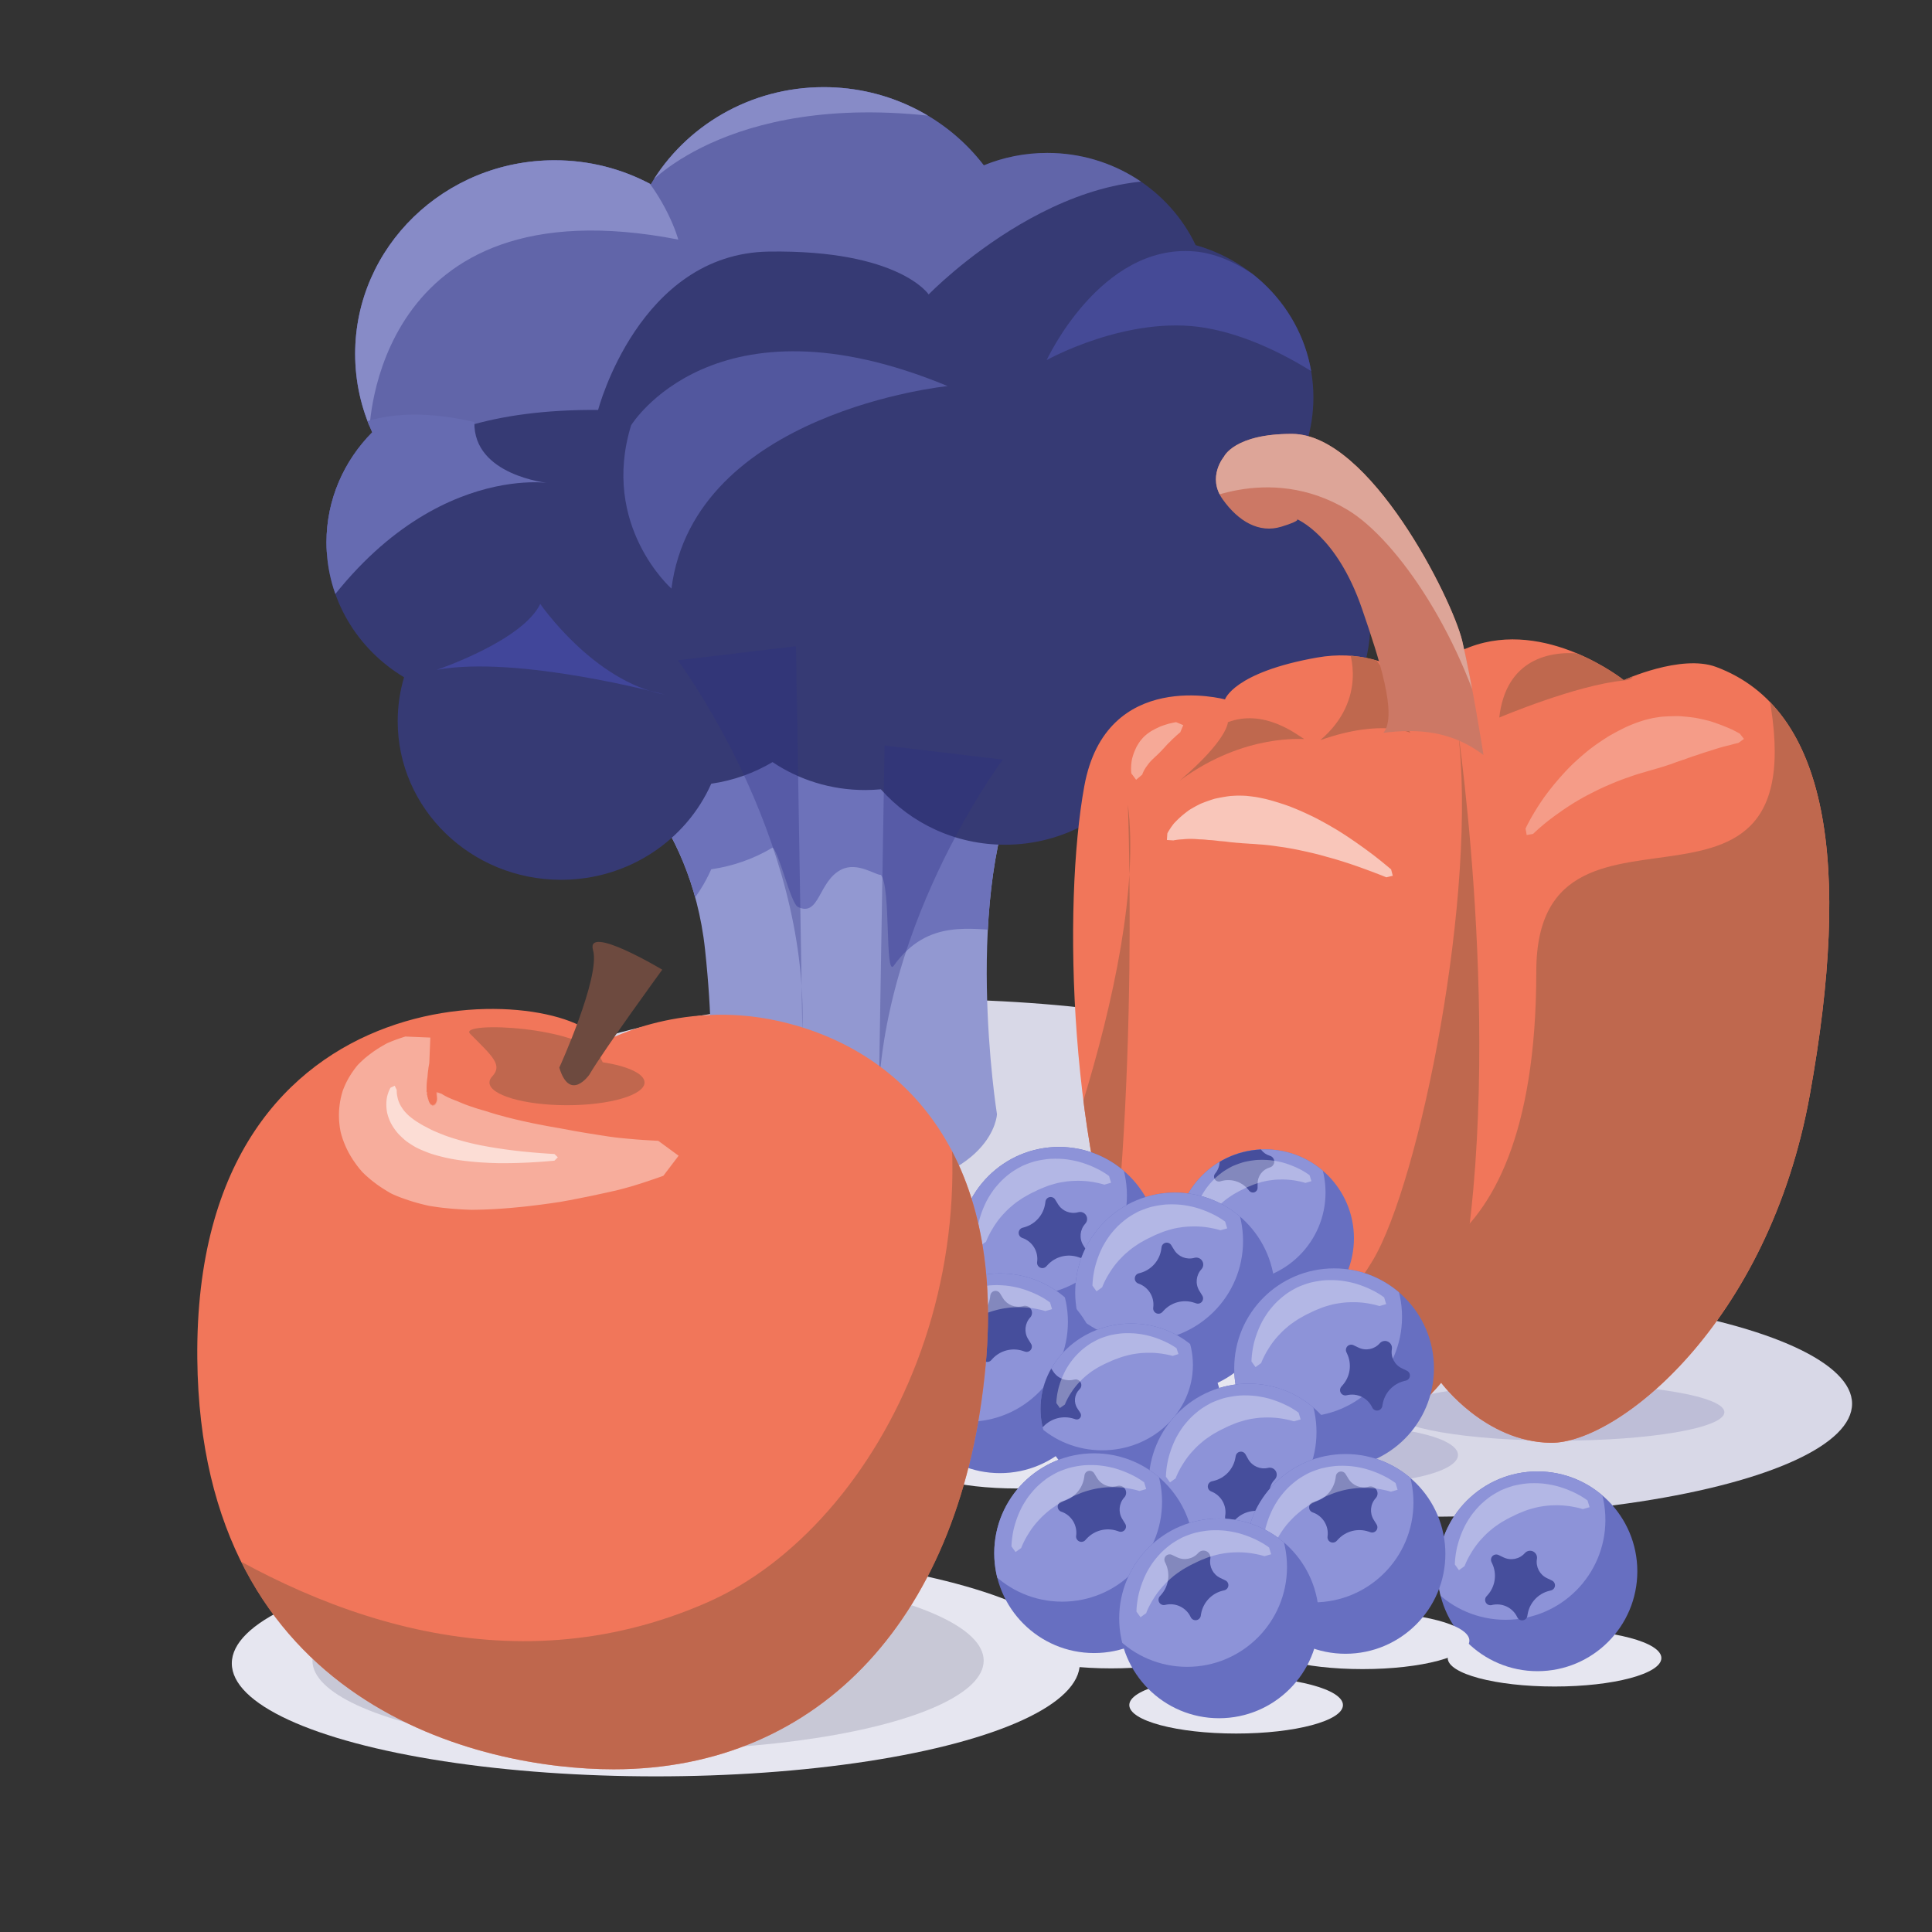 <?xml version="1.0" encoding="UTF-8" standalone="no"?>
<!DOCTYPE svg PUBLIC "-//W3C//DTD SVG 1.1//EN" "http://www.w3.org/Graphics/SVG/1.1/DTD/svg11.dtd">
<svg width="100%" height="100%" viewBox="0 0 65 65" version="1.1" xmlns="http://www.w3.org/2000/svg" xmlns:xlink="http://www.w3.org/1999/xlink" xml:space="preserve" xmlns:serif="http://www.serif.com/" style="fill-rule:evenodd;clip-rule:evenodd;stroke-linejoin:round;stroke-miterlimit:2;">
    <rect x="0" y="0" width="65" height="65" fill="#333333" stroke="none"/>
    <rect id="Fruit-Veg" x="0.814" y="0.675" width="64" height="64" style="fill:none;"/>
    <ellipse cx="30.976" cy="37.417" rx="14.265" ry="3.801" style="fill:#d8d8e7;"/>
    <ellipse cx="48.046" cy="47.227" rx="14.265" ry="3.801" style="fill:#d8d8e7;"/>
    <g>
        <path d="M20.33,25.35C20.33,25.35 23.237,27.422 23.721,31.952C24.206,36.481 23.643,38.204 23.643,38.204C23.643,38.204 24.252,40.549 28.852,40.169C33.451,39.789 33.542,37.487 33.542,37.487C33.542,37.487 32.339,29.973 34.431,25.873C34.431,25.873 28.401,22.425 20.33,25.35Z" style="fill:#9298d1;"/>
        <clipPath id="_clip1">
            <path d="M20.33,25.35C20.33,25.35 23.237,27.422 23.721,31.952C24.206,36.481 23.643,38.204 23.643,38.204C23.643,38.204 24.252,40.549 28.852,40.169C33.451,39.789 33.542,37.487 33.542,37.487C33.542,37.487 32.339,29.973 34.431,25.873C34.431,25.873 28.401,22.425 20.33,25.35Z"/>
        </clipPath>
        <g clip-path="url(#_clip1)">
            <path d="M21.895,9.077C23.055,7.125 25.227,5.81 27.714,5.81C29.919,5.81 31.877,6.845 33.1,8.441C33.757,8.172 34.477,8.023 35.234,8.023C37.446,8.023 39.355,9.295 40.227,11.126C42.514,11.771 44.188,13.822 44.188,16.249C44.188,16.781 44.108,17.295 43.958,17.78C44.555,18.581 44.928,19.549 44.988,20.598C45.689,21.494 46.106,22.611 46.106,23.822C46.106,26.766 43.643,29.156 40.609,29.156C39.861,29.156 39.148,29.011 38.498,28.748C37.532,30.278 35.793,31.299 33.81,31.299C32.715,31.299 31.227,30.873 30.071,32.488C29.763,32.919 29.983,29.826 29.636,29.434C29.462,29.45 28.847,28.983 28.303,29.257C27.529,29.647 27.575,30.862 26.846,30.514C26.602,30.398 26.212,28.667 25.991,28.518C25.373,28.886 24.676,29.139 23.929,29.246C23.088,31.146 21.141,32.478 18.876,32.478C15.843,32.478 13.38,30.088 13.38,27.144C13.38,26.63 13.454,26.134 13.594,25.665C12.028,24.724 10.984,23.042 10.984,21.125C10.984,19.688 11.571,18.383 12.524,17.423C12.154,16.616 11.949,15.723 11.949,14.784C11.949,11.189 14.956,8.27 18.66,8.27C19.833,8.27 20.936,8.563 21.895,9.077Z" style="fill:#6d72ba;"/>
            <path d="M27.683,40.427C27.683,40.427 27.266,36.8 27.266,34.687C27.266,34.687 26.391,39.689 24.891,40.292C23.391,40.895 27.683,40.427 27.683,40.427Z" style="fill:#6d72ba;fill-opacity:0.64;"/>
        </g>
        <path d="M21.895,6.199C23.055,4.247 25.227,2.932 27.714,2.932C29.919,2.932 31.877,3.966 33.1,5.562C33.757,5.293 34.477,5.145 35.234,5.145C37.446,5.145 39.355,6.416 40.227,8.247C42.514,8.893 44.188,10.943 44.188,13.371C44.188,13.902 44.108,14.416 43.958,14.901C44.555,15.702 44.928,16.671 44.988,17.719C45.689,18.615 46.106,19.732 46.106,20.943C46.106,23.887 43.643,26.278 40.609,26.278C39.861,26.278 39.148,26.133 38.498,25.87C37.532,27.399 35.793,28.42 33.81,28.42C32.141,28.42 30.645,27.696 29.636,26.555C29.462,26.571 29.285,26.58 29.106,26.58C27.949,26.58 26.876,26.233 25.991,25.64C25.373,26.007 24.676,26.26 23.929,26.367C23.088,28.267 21.141,29.6 18.876,29.6C15.843,29.6 13.38,27.209 13.38,24.265C13.38,23.752 13.454,23.256 13.594,22.786C12.028,21.845 10.984,20.163 10.984,18.246C10.984,16.809 11.571,15.504 12.524,14.544C12.154,13.737 11.949,12.844 11.949,11.905C11.949,8.31 14.956,5.392 18.66,5.392C19.833,5.392 20.936,5.684 21.895,6.199Z" style="fill:#363a74;"/>
        <clipPath id="_clip2">
            <path d="M21.895,6.199C23.055,4.247 25.227,2.932 27.714,2.932C29.919,2.932 31.877,3.966 33.1,5.562C33.757,5.293 34.477,5.145 35.234,5.145C37.446,5.145 39.355,6.416 40.227,8.247C42.514,8.893 44.188,10.943 44.188,13.371C44.188,13.902 44.108,14.416 43.958,14.901C44.555,15.702 44.928,16.671 44.988,17.719C45.689,18.615 46.106,19.732 46.106,20.943C46.106,23.887 43.643,26.278 40.609,26.278C39.861,26.278 39.148,26.133 38.498,25.87C37.532,27.399 35.793,28.42 33.81,28.42C32.141,28.42 30.645,27.696 29.636,26.555C29.462,26.571 29.285,26.58 29.106,26.58C27.949,26.58 26.876,26.233 25.991,25.64C25.373,26.007 24.676,26.26 23.929,26.367C23.088,28.267 21.141,29.6 18.876,29.6C15.843,29.6 13.38,27.209 13.38,24.265C13.38,23.752 13.454,23.256 13.594,22.786C12.028,21.845 10.984,20.163 10.984,18.246C10.984,16.809 11.571,15.504 12.524,14.544C12.154,13.737 11.949,12.844 11.949,11.905C11.949,8.31 14.956,5.392 18.66,5.392C19.833,5.392 20.936,5.684 21.895,6.199Z"/>
        </clipPath>
        <g clip-path="url(#_clip2)">
            <path d="M11.604,27.349C11.604,27.349 5.972,13.694 20.123,13.792C20.123,13.792 21.494,8.526 25.871,8.464C30.248,8.401 31.244,9.906 31.244,9.906C31.244,9.906 36.171,4.812 40.997,6.372C40.997,6.372 31.919,-1.738 19.854,1.913C7.79,5.564 4.293,19.032 11.604,27.349Z" style="fill:#7075bc;fill-opacity:0.74;"/>
            <path d="M12.426,14.538C12.426,14.538 12.53,6.065 22.82,8.06C22.82,8.06 21.286,2.342 14.405,3.903C6.329,5.735 11.441,15.682 12.426,14.538Z" style="fill:#878bc7;"/>
            <path d="M9.629,22.513C9.629,22.513 8.088,15.474 12.358,14.168C13.677,13.765 15.148,14.006 15.961,14.201C15.917,16.002 18.446,16.251 18.446,16.251C18.446,16.251 13.422,15.469 9.629,22.513Z" style="fill:#666bb1;"/>
            <path d="M35.214,12.115C35.214,12.115 37.021,8.195 40.18,8.458C43.339,8.722 46.134,13.985 46.134,13.985C46.134,13.985 43.474,11.522 40.538,11.028C37.938,10.591 35.214,12.115 35.214,12.115Z" style="fill:#454a96;"/>
            <path d="M21.788,6.233C21.788,6.233 24.722,2.871 32.215,4.02C35.702,4.554 31.504,1.479 26.347,2.113C24.798,2.303 22.313,1.393 21.788,6.233Z" style="fill:#878bc7;"/>
        </g>
        <path d="M22.802,22.214C22.802,22.214 27.228,28.121 26.994,34.67L26.78,21.741L22.802,22.214Z" style="fill:#2b307f;fill-opacity:0.33;"/>
        <path d="M33.738,25.556C33.738,25.556 29.313,31.463 29.547,38.011L29.76,25.082L33.738,25.556Z" style="fill:#2b307f;fill-opacity:0.33;"/>
        <path d="M21.233,14.309C21.233,14.309 24.026,9.73 31.882,12.989C31.882,12.989 23.358,13.846 22.59,19.803C22.59,19.803 20.196,17.688 21.233,14.309Z" style="fill:#5b60ab;fill-opacity:0.76;"/>
        <path d="M14.689,22.537C14.689,22.537 17.578,21.566 18.176,20.318C18.176,20.318 19.967,22.928 22.361,23.367C22.361,23.367 17.428,22.03 14.689,22.537Z" style="fill:#41469a;"/>
    </g>
    <ellipse cx="52.44" cy="47.512" rx="5.575" ry="0.958" style="fill:#bebed7;"/>
    <g>
        <path d="M48.62,23.824C48.62,23.824 47.111,21.627 44.308,22.123C41.505,22.62 41.214,23.531 41.214,23.531C41.214,23.531 37.21,22.446 36.48,26.45C35.75,30.454 35.949,38.854 38.268,44.411C39.615,47.638 41.942,49.111 44.303,48.962C46.663,48.813 48.486,46.52 48.486,46.52C48.486,46.52 49.962,48.52 52.181,48.541C54.4,48.563 59.496,44.563 60.892,36.82C62.287,29.078 61.538,23.854 57.736,22.438C56.554,21.998 54.63,22.882 54.63,22.882C54.63,22.882 52.02,20.798 49.449,21.769C46.878,22.741 48.62,23.824 48.62,23.824Z" style="fill:#f1765a;"/>
        <clipPath id="_clip3">
            <path d="M48.62,23.824C48.62,23.824 47.111,21.627 44.308,22.123C41.505,22.62 41.214,23.531 41.214,23.531C41.214,23.531 37.21,22.446 36.48,26.45C35.75,30.454 35.949,38.854 38.268,44.411C39.615,47.638 41.942,49.111 44.303,48.962C46.663,48.813 48.486,46.52 48.486,46.52C48.486,46.52 49.962,48.52 52.181,48.541C54.4,48.563 59.496,44.563 60.892,36.82C62.287,29.078 61.538,23.854 57.736,22.438C56.554,21.998 54.63,22.882 54.63,22.882C54.63,22.882 52.02,20.798 49.449,21.769C46.878,22.741 48.62,23.824 48.62,23.824Z"/>
        </clipPath>
        <g clip-path="url(#_clip3)">
            <path d="M49.043,24.521C49.043,24.521 50.713,35.859 48.99,44C48.655,45.584 48.191,47.048 47.561,48.283C43.697,55.862 35.034,42.81 35.034,42.81C35.034,42.81 42.128,49.18 46.183,42.409C47.767,39.764 49.739,29.98 49.043,24.521Z" style="fill:#bf684e;"/>
            <path d="M37.946,27.068C37.946,27.068 38.423,39.126 36.701,47.267C36.365,48.851 37.095,47.048 36.465,48.283C32.601,55.862 23.937,42.81 23.937,42.81C23.937,42.81 29.073,52.015 33.128,45.244C34.712,42.599 38.643,32.528 37.946,27.068Z" style="fill:#bf684e;"/>
            <path d="M59.173,21.905C59.173,21.905 67.382,36.5 62.509,43.474C51.124,59.769 45.645,42.81 45.645,42.81C45.645,42.81 51.688,43.756 51.687,32.684C51.686,25.329 62.159,33.144 59.173,21.905Z" style="fill:#bf684e;"/>
            <path d="M50.441,24.141C50.441,24.141 53.03,23.044 54.637,22.894C56.243,22.745 50.882,20.258 50.441,24.141Z" style="fill:#bf684e;"/>
            <path d="M41.311,24.297C41.311,24.297 41.314,24.88 39.689,26.264C41.898,24.634 43.918,24.888 43.873,24.861C43.603,24.697 42.527,23.841 41.311,24.297Z" style="fill:#bf684e;"/>
            <path d="M45.38,21.854C45.38,21.854 46.044,23.518 44.419,24.902C46.545,24.152 47.51,24.686 47.464,24.658C47.195,24.495 46.597,21.398 45.38,21.854Z" style="fill:#bf684e;"/>
            <path d="M41.695,26.767L41.772,26.769L41.847,26.771L41.924,26.775L41.927,26.775L42.001,26.783L42.08,26.792L42.159,26.802L42.234,26.812L42.239,26.813L42.32,26.827L42.401,26.843L42.483,26.86L42.567,26.878L42.59,26.883L42.65,26.899L42.735,26.921L42.82,26.945L42.906,26.971L42.993,26.997L43.08,27.025L43.169,27.054L43.258,27.084L43.348,27.116L43.394,27.132L43.438,27.15L43.529,27.186L43.621,27.224L43.713,27.263L43.807,27.304L43.9,27.346L43.995,27.39L44.09,27.435L44.187,27.481L44.236,27.506L44.283,27.53L44.38,27.581L44.478,27.634L44.577,27.688L44.676,27.743L44.776,27.801L44.877,27.86L44.979,27.92L45.039,27.957L45.081,27.983L45.183,28.048L45.286,28.115L45.39,28.184L45.494,28.255L45.6,28.327L45.705,28.401L45.812,28.477L45.92,28.554L46.028,28.634L46.137,28.715L46.246,28.798L46.3,28.84L46.356,28.884L46.467,28.972L46.578,29.063L46.69,29.155L46.782,29.232L46.802,29.249L46.859,29.464L46.642,29.516L46.617,29.506L46.507,29.462L46.375,29.41L46.244,29.36L46.115,29.311L46.05,29.287L45.987,29.264L45.862,29.218L45.738,29.173L45.616,29.13L45.496,29.089L45.377,29.049L45.259,29.011L45.144,28.974L45.029,28.939L44.917,28.905L44.805,28.873L44.696,28.843L44.651,28.831L44.588,28.813L44.482,28.783L44.378,28.756L44.275,28.729L44.173,28.704L44.073,28.681L43.975,28.658L43.878,28.637L43.831,28.627L43.783,28.617L43.689,28.596L43.597,28.578L43.506,28.56L43.417,28.544L43.329,28.529L43.243,28.514L43.158,28.501L43.074,28.49L43.034,28.484L42.992,28.478L42.912,28.466L42.833,28.455L42.756,28.445L42.679,28.436L42.604,28.428L42.531,28.421L42.458,28.415L42.387,28.41L42.337,28.407L42.318,28.405L42.25,28.399L42.183,28.394L42.117,28.39L42.053,28.387L42.048,28.387L41.99,28.382L41.928,28.378L41.867,28.374L41.81,28.371L41.808,28.371L41.749,28.365L41.692,28.36L41.638,28.356L41.603,28.354L41.526,28.346L41.421,28.337L41.4,28.335L41.319,28.324L41.22,28.312L41.124,28.303L41.032,28.296L41.016,28.295L40.942,28.285L40.854,28.275L40.77,28.267L40.688,28.262L40.659,28.261L40.608,28.255L40.531,28.247L40.456,28.242L40.383,28.239L40.33,28.238L40.313,28.236L40.244,28.23L40.178,28.226L40.114,28.224L40.053,28.223L39.995,28.224L39.94,28.226L39.887,28.229L39.838,28.233L39.792,28.238L39.787,28.238L39.747,28.24L39.705,28.243L39.667,28.246L39.599,28.254L39.544,28.264L39.55,28.26L39.51,28.268L39.49,28.273L39.479,28.275L39.259,28.261L39.274,28.041L39.279,28.029L39.291,28.006L39.316,27.962L39.351,27.906L39.396,27.837L39.425,27.797L39.456,27.755L39.486,27.715L39.49,27.71L39.53,27.667L39.574,27.622L39.621,27.575L39.673,27.526L39.728,27.476L39.788,27.424L39.852,27.372L39.921,27.318L39.994,27.264L40.011,27.251L40.073,27.214L40.157,27.165L40.246,27.116L40.339,27.068L40.401,27.038L40.438,27.023L40.543,26.982L40.652,26.943L40.766,26.904L40.863,26.874L40.884,26.869L41.009,26.843L41.137,26.819L41.271,26.797L41.38,26.782L41.408,26.779L41.551,26.771L41.649,26.767L41.695,26.767Z" style="fill:#fff;fill-opacity:0.58;"/>
            <path d="M56.483,24.093L56.544,24.097L56.648,24.106L56.753,24.115L56.857,24.127L56.962,24.14L57.041,24.151L57.068,24.156L57.174,24.177L57.279,24.2L57.385,24.225L57.491,24.251L57.54,24.264L57.597,24.283L57.702,24.318L57.807,24.356L57.912,24.395L58.017,24.436L58.122,24.479L58.226,24.524L58.268,24.542L58.33,24.574L58.433,24.627L58.522,24.676L58.534,24.683L58.673,24.86L58.492,24.992L58.479,24.996L58.382,25.019L58.275,25.047L58.213,25.065L58.171,25.075L58.068,25.1L57.967,25.126L57.868,25.154L57.771,25.183L57.675,25.213L57.581,25.244L57.531,25.261L57.489,25.273L57.398,25.301L57.309,25.329L57.221,25.359L57.134,25.389L57.112,25.397L57.049,25.417L56.965,25.444L56.882,25.472L56.801,25.501L56.72,25.531L56.674,25.549L56.641,25.559L56.562,25.584L56.484,25.61L56.408,25.637L56.332,25.665L56.257,25.693L56.233,25.703L56.182,25.719L56.108,25.743L56.035,25.768L56.015,25.775L55.961,25.791L55.889,25.813L55.816,25.836L55.8,25.841L55.744,25.856L55.672,25.877L55.6,25.898L55.574,25.906L55.529,25.919L55.457,25.939L55.387,25.96L55.328,25.978L55.316,25.981L55.246,26.001L55.176,26.021L55.106,26.043L55.037,26.064L54.969,26.087L54.901,26.11L54.833,26.134L54.784,26.153L54.766,26.158L54.699,26.181L54.632,26.205L54.566,26.229L54.5,26.254L54.435,26.279L54.371,26.304L54.242,26.358L54.195,26.379L54.116,26.412L53.991,26.466L53.869,26.522L53.749,26.579L53.632,26.638L53.59,26.66L53.517,26.696L53.403,26.755L53.292,26.814L53.185,26.875L53.08,26.935L52.978,26.996L52.879,27.058L52.783,27.119L52.691,27.18L52.601,27.24L52.516,27.3L52.45,27.347L52.433,27.359L52.353,27.415L52.276,27.471L52.204,27.526L52.135,27.578L52.069,27.629L52.008,27.678L51.95,27.725L51.897,27.77L51.801,27.852L51.722,27.922L51.661,27.978L51.617,28.02L51.598,28.038L51.58,28.056L51.364,28.094L51.325,27.877L51.336,27.854L51.348,27.828L51.378,27.769L51.419,27.689L51.472,27.59L51.537,27.474L51.575,27.409L51.615,27.341L51.659,27.269L51.705,27.194L51.756,27.115L51.809,27.033L51.866,26.948L51.926,26.861L51.938,26.842L51.99,26.771L52.058,26.68L52.13,26.586L52.205,26.491L52.284,26.393L52.367,26.295L52.453,26.194L52.543,26.093L52.636,25.99L52.734,25.886L52.835,25.782L52.902,25.716L52.942,25.678L53.053,25.576L53.168,25.473L53.287,25.371L53.41,25.268L53.49,25.205L53.539,25.168L53.67,25.071L53.74,25.022L53.81,24.974L53.88,24.926L53.951,24.879L54.024,24.832L54.097,24.785L54.117,24.773L54.173,24.74L54.25,24.697L54.327,24.654L54.406,24.612L54.486,24.57L54.567,24.529L54.649,24.488L54.732,24.448L54.746,24.442L54.817,24.412L54.903,24.376L54.991,24.341L55.047,24.319L55.079,24.308L55.169,24.277L55.26,24.248L55.331,24.226L55.352,24.22L55.446,24.196L55.541,24.174L55.611,24.158L55.637,24.153L55.734,24.138L55.832,24.123L55.899,24.114L55.932,24.111L56.032,24.105L56.133,24.1L56.235,24.096L56.337,24.094L56.44,24.093L56.483,24.093Z" style="fill:#fff;fill-opacity:0.28;"/>
            <path d="M38.057,25.964L38.054,25.907L38.053,25.849L38.055,25.792L38.058,25.735L38.064,25.678L38.071,25.622L38.08,25.566L38.088,25.53L38.092,25.511L38.107,25.458L38.123,25.405L38.141,25.352L38.16,25.301L38.181,25.25L38.203,25.2L38.226,25.151L38.241,25.119L38.25,25.103L38.278,25.057L38.306,25.012L38.335,24.968L38.352,24.942L38.365,24.926L38.398,24.886L38.431,24.847L38.464,24.809L38.468,24.805L38.5,24.774L38.538,24.74L38.592,24.695L38.612,24.68L38.689,24.625L38.732,24.597L38.767,24.577L38.845,24.535L38.922,24.496L38.996,24.461L39.035,24.444L39.068,24.431L39.138,24.406L39.204,24.384L39.266,24.365L39.323,24.348L39.328,24.347L39.376,24.335L39.425,24.324L39.501,24.308L39.551,24.299L39.558,24.298L39.569,24.296L39.81,24.397L39.708,24.638L39.702,24.643L39.697,24.647L39.665,24.673L39.613,24.718L39.582,24.745L39.551,24.774L39.548,24.777L39.51,24.812L39.469,24.849L39.426,24.89L39.383,24.935L39.363,24.956L39.337,24.98L39.289,25.027L39.242,25.077L39.195,25.129L39.174,25.153L39.147,25.181L39.098,25.233L39.086,25.248L39.047,25.286L39.024,25.311L39.002,25.334L38.999,25.337L38.973,25.361L38.947,25.386L38.921,25.411L38.911,25.421L38.894,25.436L38.867,25.46L38.841,25.485L38.815,25.511L38.806,25.52L38.788,25.536L38.761,25.562L38.735,25.588L38.709,25.616L38.684,25.644L38.66,25.673L38.636,25.703L38.613,25.733L38.606,25.744L38.59,25.765L38.566,25.797L38.544,25.83L38.522,25.865L38.501,25.9L38.482,25.937L38.463,25.976L38.445,26.016L38.429,26.061L38.223,26.235L38.062,26.019L38.057,25.964Z" style="fill:#fff;fill-opacity:0.37;"/>
        </g>
        <path d="M46.545,24.655C47.704,24.509 48.842,24.589 49.911,25.401C49.911,25.401 49.533,22.988 49.196,21.569C48.859,20.151 46.082,14.605 43.472,14.598C41.53,14.592 41.18,15.363 41.18,15.363C41.18,15.363 40.6,16.048 41.135,16.799C41.67,17.55 42.366,17.947 43.107,17.721C43.849,17.494 43.614,17.458 43.614,17.458C43.614,17.458 44.966,17.983 45.824,20.484C46.394,22.144 47.028,24.064 46.545,24.655Z" style="fill:#cc7865;"/>
        <clipPath id="_clip4">
            <path d="M46.545,24.655C47.704,24.509 48.842,24.589 49.911,25.401C49.911,25.401 49.533,22.988 49.196,21.569C48.859,20.151 46.082,14.605 43.472,14.598C41.53,14.592 41.18,15.363 41.18,15.363C41.18,15.363 40.6,16.048 41.135,16.799C41.67,17.55 42.366,17.947 43.107,17.721C43.849,17.494 43.614,17.458 43.614,17.458C43.614,17.458 44.966,17.983 45.824,20.484C46.394,22.144 47.028,24.064 46.545,24.655Z"/>
        </clipPath>
        <g clip-path="url(#_clip4)">
            <path d="M40.023,17.037C40.023,17.037 42.631,15.519 45.347,17.159C47.004,18.16 49.278,21.468 50.195,25.345C50.195,25.345 48.041,13.181 42.516,13.623C38.831,13.918 40.023,17.037 40.023,17.037Z" style="fill:#dda598;"/>
        </g>
    </g>
    <g>
        <ellipse cx="43.072" cy="44.258" rx="3.199" ry="0.852" style="fill:#e6e6f0;"/>
        <circle cx="42.561" cy="41.66" r="2.991" style="fill:#676fc1;"/>
        <clipPath id="_clip5">
            <circle cx="42.561" cy="41.66" r="2.991"/>
        </clipPath>
        <g clip-path="url(#_clip5)">
            <circle cx="41.605" cy="40.121" r="2.991" style="fill:#8d93d8;"/>
            <path d="M42.724,38.885C42.812,38.91 42.871,38.991 42.871,39.082C42.871,39.173 42.81,39.252 42.722,39.277C42.721,39.277 42.72,39.278 42.719,39.278C42.479,39.345 42.312,39.564 42.311,39.813C42.311,39.863 42.31,39.914 42.31,39.965C42.31,40.032 42.268,40.091 42.205,40.113C42.142,40.135 42.072,40.115 42.03,40.064C42.018,40.05 42.007,40.036 41.996,40.022C41.778,39.755 41.423,39.642 41.091,39.735C41.079,39.739 41.067,39.742 41.055,39.746C40.985,39.765 40.911,39.737 40.872,39.677C40.833,39.616 40.837,39.537 40.883,39.481C40.884,39.481 40.884,39.481 40.884,39.481C41.081,39.244 41.083,38.9 40.888,38.661C40.888,38.661 40.888,38.661 40.888,38.661C40.842,38.604 40.838,38.525 40.878,38.465C40.918,38.405 40.993,38.378 41.062,38.398C41.074,38.402 41.086,38.405 41.099,38.409C41.429,38.505 41.785,38.397 42.006,38.132C42.017,38.118 42.029,38.104 42.04,38.09C42.083,38.039 42.153,38.02 42.216,38.043C42.278,38.066 42.32,38.126 42.32,38.192C42.319,38.243 42.319,38.294 42.319,38.344C42.318,38.594 42.481,38.814 42.721,38.884C42.722,38.884 42.723,38.884 42.724,38.885Z" style="fill:#464e9c;"/>
        </g>
        <path d="M42.499,39.021L42.557,39.023L42.615,39.025L42.671,39.029L42.727,39.033L42.732,39.034L42.781,39.04L42.835,39.047L42.887,39.055L42.939,39.064L42.991,39.074L43.088,39.095L43.165,39.115L43.182,39.119L43.271,39.146L43.357,39.175L43.437,39.205L43.514,39.236L43.585,39.266L43.652,39.297L43.715,39.328L43.772,39.357L43.817,39.381L43.825,39.386L43.872,39.414L43.915,39.44L43.952,39.464L44.01,39.503L44.047,39.53L44.06,39.539L44.121,39.74L43.919,39.798L43.908,39.795L43.872,39.784L43.814,39.768L43.777,39.759L43.735,39.75L43.688,39.74L43.68,39.738L43.637,39.73L43.582,39.72L43.522,39.71L43.459,39.702L43.393,39.695L43.324,39.689L43.251,39.685L43.176,39.683L43.099,39.683L43.085,39.684L43.02,39.685L42.938,39.688L42.898,39.691L42.857,39.695L42.815,39.7L42.773,39.705L42.735,39.711L42.731,39.711L42.689,39.717L42.646,39.724L42.603,39.732L42.56,39.741L42.516,39.751L42.473,39.762L42.429,39.773L42.394,39.784L42.386,39.786L42.342,39.798L42.297,39.812L42.253,39.826L42.209,39.842L42.164,39.859L42.12,39.877L42.089,39.891L42.075,39.896L42.03,39.914L41.984,39.933L41.938,39.953L41.893,39.975L41.843,40.001L41.832,40.006L41.794,40.024L41.745,40.047L41.698,40.071L41.653,40.096L41.608,40.121L41.599,40.126L41.564,40.145L41.521,40.17L41.479,40.196L41.437,40.222L41.397,40.249L41.365,40.272L41.358,40.276L41.319,40.303L41.281,40.33L41.244,40.359L41.207,40.387L41.172,40.416L41.138,40.446L41.137,40.446L41.104,40.475L41.07,40.505L41.038,40.535L41.006,40.565L40.975,40.596L40.945,40.627L40.926,40.648L40.916,40.658L40.887,40.689L40.859,40.72L40.832,40.75L40.78,40.814L40.732,40.876L40.687,40.938L40.645,40.999L40.607,41.058L40.585,41.095L40.572,41.115L40.539,41.17L40.509,41.222L40.483,41.272L40.46,41.317L40.44,41.359L40.423,41.395L40.397,41.456L40.383,41.491L40.383,41.493L40.378,41.505L40.208,41.627L40.087,41.457L40.087,41.44L40.087,41.437L40.089,41.391L40.094,41.316L40.099,41.268L40.105,41.215L40.113,41.156L40.123,41.093L40.135,41.024L40.15,40.951L40.157,40.924L40.169,40.875L40.192,40.794L40.218,40.71L40.248,40.623L40.282,40.533L40.32,40.442L40.342,40.394L40.364,40.346L40.388,40.298L40.396,40.282L40.413,40.251L40.44,40.203L40.469,40.154L40.499,40.106L40.531,40.057L40.564,40.008L40.597,39.961L40.598,39.96L40.635,39.912L40.674,39.864L40.714,39.816L40.756,39.769L40.8,39.721L40.845,39.675L40.852,39.667L40.893,39.629L40.943,39.585L40.994,39.54L41.048,39.497L41.103,39.454L41.148,39.421L41.16,39.413L41.22,39.374L41.282,39.336L41.346,39.299L41.411,39.263L41.464,39.236L41.479,39.229L41.55,39.2L41.616,39.174L41.681,39.15L41.747,39.128L41.812,39.107L41.831,39.102L41.877,39.09L41.942,39.076L42.007,39.063L42.071,39.052L42.134,39.043L42.196,39.035L42.258,39.028L42.271,39.027L42.32,39.024L42.38,39.022L42.44,39.021L42.499,39.021Z" style="fill:#fff;fill-opacity:0.33;"/>
    </g>
    <g>
        <ellipse cx="36.202" cy="44.866" rx="3.594" ry="0.958" style="fill:#e6e6f0;"/>
        <circle cx="35.628" cy="41.948" r="3.36" style="fill:#676fc1;"/>
        <clipPath id="_clip6">
            <circle cx="35.628" cy="41.948" r="3.36"/>
        </clipPath>
        <g clip-path="url(#_clip6)">
            <circle cx="34.554" cy="40.219" r="3.36" style="fill:#8d93d8;"/>
        </g>
        <path d="M36.277,40.784C36.378,40.755 36.486,40.797 36.54,40.887C36.595,40.976 36.585,41.091 36.514,41.168C36.513,41.169 36.513,41.169 36.513,41.17C36.331,41.369 36.303,41.664 36.444,41.893C36.477,41.947 36.511,42.001 36.544,42.055C36.583,42.119 36.578,42.2 36.531,42.259C36.485,42.317 36.406,42.34 36.336,42.315C36.317,42.309 36.298,42.303 36.28,42.296C35.912,42.17 35.505,42.274 35.243,42.561C35.229,42.576 35.216,42.591 35.202,42.605C35.149,42.663 35.065,42.68 34.994,42.647C34.923,42.613 34.882,42.538 34.893,42.46C34.893,42.46 34.893,42.459 34.893,42.458C34.942,42.104 34.733,41.765 34.395,41.649C34.394,41.648 34.394,41.648 34.393,41.648C34.319,41.623 34.27,41.552 34.272,41.473C34.275,41.395 34.328,41.327 34.403,41.306C34.422,41.301 34.442,41.296 34.461,41.29C34.835,41.186 35.112,40.869 35.165,40.484C35.168,40.464 35.17,40.445 35.173,40.425C35.183,40.351 35.239,40.292 35.312,40.276C35.385,40.261 35.46,40.293 35.499,40.357C35.532,40.411 35.566,40.465 35.599,40.519C35.74,40.748 36.016,40.856 36.275,40.784C36.276,40.784 36.277,40.784 36.277,40.784Z" style="fill:#464e9c;"/>
        <path d="M35.559,38.984L35.624,38.985L35.689,38.988L35.752,38.992L35.814,38.997L35.82,38.998L35.876,39.004L35.936,39.012L35.995,39.022L36.053,39.032L36.11,39.043L36.166,39.054L36.22,39.067L36.274,39.08L36.308,39.089L36.327,39.094L36.426,39.124L36.522,39.157L36.613,39.19L36.699,39.224L36.779,39.259L36.854,39.294L36.924,39.328L36.989,39.361L37.039,39.388L37.048,39.394L37.102,39.425L37.149,39.454L37.192,39.481L37.257,39.525L37.298,39.555L37.313,39.566L37.381,39.792L37.154,39.857L37.141,39.852L37.102,39.841L37.035,39.823L36.994,39.813L36.947,39.802L36.894,39.791L36.885,39.789L36.837,39.78L36.775,39.768L36.708,39.758L36.638,39.748L36.563,39.74L36.485,39.734L36.404,39.729L36.32,39.727L36.232,39.727L36.217,39.728L36.189,39.728L36.144,39.729L36.099,39.731L36.053,39.733L36.007,39.737L35.961,39.741L35.914,39.746L35.867,39.752L35.824,39.758L35.819,39.759L35.772,39.766L35.724,39.774L35.675,39.782L35.627,39.792L35.578,39.803L35.529,39.815L35.48,39.829L35.441,39.84L35.431,39.843L35.382,39.857L35.332,39.872L35.283,39.888L35.233,39.906L35.183,39.925L35.133,39.945L35.098,39.96L35.083,39.966L35.032,39.986L34.98,40.008L34.929,40.031L34.877,40.056L34.822,40.084L34.81,40.09L34.766,40.11L34.712,40.136L34.659,40.163L34.608,40.191L34.558,40.219L34.548,40.225L34.509,40.247L34.46,40.275L34.412,40.303L34.366,40.333L34.321,40.363L34.284,40.389L34.277,40.394L34.233,40.424L34.19,40.454L34.149,40.486L34.108,40.518L34.068,40.551L34.03,40.584L34.029,40.585L33.991,40.617L33.954,40.65L33.917,40.684L33.882,40.718L33.847,40.753L33.814,40.788L33.792,40.811L33.781,40.823L33.748,40.857L33.717,40.892L33.686,40.927L33.656,40.962L33.628,40.997L33.6,41.032L33.574,41.066L33.523,41.137L33.476,41.205L33.433,41.272L33.408,41.314L33.394,41.336L33.357,41.398L33.324,41.456L33.294,41.512L33.268,41.563L33.246,41.61L33.226,41.652L33.21,41.688L33.198,41.718L33.182,41.758L33.181,41.76L33.176,41.774L32.986,41.911L32.849,41.72L32.849,41.701L32.849,41.698L32.851,41.647L32.854,41.607L32.857,41.561L32.862,41.508L32.869,41.448L32.878,41.382L32.889,41.311L32.903,41.234L32.92,41.152L32.927,41.121L32.941,41.066L32.967,40.975L32.996,40.881L33.029,40.784L33.049,40.733L33.068,40.682L33.089,40.631L33.112,40.579L33.135,40.526L33.161,40.472L33.187,40.418L33.196,40.4L33.216,40.365L33.246,40.311L33.278,40.257L33.312,40.202L33.348,40.147L33.385,40.093L33.423,40.039L33.423,40.038L33.465,39.984L33.508,39.93L33.554,39.877L33.601,39.823L33.65,39.77L33.701,39.718L33.709,39.709L33.754,39.667L33.81,39.616L33.868,39.567L33.928,39.518L33.99,39.47L34.041,39.433L34.055,39.424L34.122,39.38L34.192,39.337L34.263,39.296L34.337,39.256L34.396,39.225L34.413,39.218L34.492,39.184L34.566,39.155L34.64,39.128L34.714,39.103L34.787,39.08L34.809,39.074L34.86,39.061L34.933,39.045L35.006,39.031L35.078,39.019L35.149,39.008L35.219,38.999L35.288,38.992L35.302,38.99L35.357,38.987L35.426,38.985L35.493,38.983L35.559,38.984Z" style="fill:#fff;fill-opacity:0.33;"/>
    </g>
    <g>
        <ellipse cx="40.109" cy="46.401" rx="3.594" ry="0.958" style="fill:#e6e6f0;"/>
        <circle cx="39.534" cy="43.483" r="3.36" style="fill:#676fc1;"/>
        <clipPath id="_clip7">
            <circle cx="39.534" cy="43.483" r="3.36"/>
        </clipPath>
        <g clip-path="url(#_clip7)">
            <circle cx="38.461" cy="41.754" r="3.36" style="fill:#8d93d8;"/>
        </g>
        <path d="M40.184,42.318C40.284,42.29 40.392,42.332 40.447,42.422C40.502,42.511 40.491,42.626 40.42,42.703C40.42,42.704 40.419,42.704 40.419,42.705C40.237,42.904 40.209,43.199 40.351,43.428C40.383,43.482 40.417,43.536 40.45,43.59C40.489,43.654 40.484,43.735 40.438,43.794C40.391,43.852 40.313,43.875 40.242,43.85C40.223,43.844 40.205,43.838 40.186,43.831C39.818,43.705 39.411,43.809 39.149,44.096C39.135,44.111 39.122,44.126 39.108,44.14C39.056,44.198 38.971,44.215 38.9,44.182C38.829,44.148 38.788,44.073 38.799,43.995C38.799,43.994 38.799,43.994 38.799,43.993C38.848,43.639 38.639,43.3 38.301,43.184C38.301,43.183 38.3,43.183 38.299,43.183C38.225,43.157 38.176,43.087 38.179,43.008C38.181,42.93 38.234,42.862 38.309,42.841C38.329,42.836 38.348,42.83 38.367,42.825C38.742,42.721 39.018,42.404 39.071,42.019C39.074,41.999 39.077,41.98 39.079,41.96C39.089,41.886 39.145,41.827 39.218,41.811C39.291,41.796 39.366,41.828 39.405,41.892C39.438,41.946 39.472,42 39.505,42.054C39.646,42.283 39.922,42.391 40.182,42.319C40.182,42.319 40.183,42.319 40.184,42.318Z" style="fill:#464e9c;"/>
        <path d="M39.465,40.519L39.531,40.52L39.595,40.523L39.658,40.527L39.721,40.532L39.727,40.533L39.782,40.539L39.842,40.547L39.901,40.557L39.959,40.567L40.016,40.578L40.072,40.589L40.127,40.602L40.18,40.615L40.215,40.624L40.233,40.629L40.333,40.659L40.428,40.692L40.519,40.725L40.605,40.759L40.685,40.794L40.761,40.829L40.831,40.863L40.895,40.896L40.945,40.923L40.955,40.929L41.008,40.96L41.055,40.989L41.098,41.016L41.163,41.06L41.205,41.09L41.219,41.101L41.288,41.327L41.061,41.392L41.048,41.387L41.008,41.376L40.942,41.358L40.901,41.348L40.853,41.337L40.801,41.326L40.791,41.324L40.743,41.315L40.681,41.303L40.615,41.293L40.544,41.283L40.47,41.275L40.392,41.269L40.31,41.264L40.226,41.262L40.138,41.262L40.123,41.263L40.095,41.263L40.051,41.264L40.005,41.266L39.96,41.268L39.914,41.272L39.867,41.276L39.82,41.281L39.773,41.287L39.73,41.293L39.726,41.294L39.678,41.301L39.63,41.308L39.582,41.317L39.533,41.327L39.485,41.338L39.436,41.35L39.387,41.364L39.348,41.375L39.338,41.378L39.288,41.392L39.239,41.407L39.189,41.423L39.139,41.441L39.089,41.46L39.039,41.48L39.004,41.495L38.989,41.501L38.938,41.521L38.887,41.543L38.835,41.566L38.784,41.591L38.728,41.619L38.716,41.625L38.673,41.645L38.618,41.671L38.566,41.698L38.514,41.726L38.465,41.754L38.455,41.76L38.415,41.782L38.366,41.809L38.319,41.838L38.273,41.868L38.228,41.898L38.191,41.924L38.184,41.928L38.14,41.959L38.097,41.989L38.055,42.021L38.014,42.053L37.975,42.086L37.936,42.119L37.935,42.12L37.897,42.152L37.86,42.185L37.823,42.219L37.788,42.253L37.753,42.288L37.72,42.323L37.698,42.346L37.687,42.358L37.654,42.392L37.623,42.427L37.592,42.462L37.563,42.497L37.534,42.532L37.506,42.567L37.48,42.601L37.429,42.672L37.382,42.74L37.34,42.807L37.314,42.848L37.3,42.871L37.263,42.933L37.23,42.991L37.2,43.047L37.174,43.098L37.152,43.145L37.133,43.186L37.117,43.223L37.104,43.253L37.088,43.293L37.088,43.295L37.082,43.309L36.892,43.446L36.755,43.255L36.755,43.236L36.755,43.233L36.757,43.182L36.76,43.142L36.763,43.096L36.769,43.043L36.775,42.983L36.784,42.917L36.796,42.846L36.81,42.769L36.826,42.687L36.834,42.656L36.848,42.601L36.873,42.51L36.903,42.416L36.936,42.319L36.955,42.268L36.975,42.217L36.996,42.166L37.018,42.113L37.042,42.061L37.067,42.007L37.093,41.953L37.103,41.935L37.122,41.9L37.153,41.846L37.185,41.791L37.219,41.737L37.254,41.682L37.291,41.628L37.329,41.574L37.33,41.573L37.371,41.519L37.415,41.465L37.46,41.412L37.507,41.358L37.556,41.305L37.607,41.253L37.615,41.244L37.661,41.202L37.717,41.151L37.775,41.102L37.835,41.053L37.897,41.005L37.947,40.968L37.961,40.959L38.029,40.915L38.098,40.872L38.17,40.831L38.243,40.79L38.302,40.76L38.319,40.752L38.399,40.719L38.473,40.69L38.547,40.663L38.62,40.638L38.693,40.615L38.715,40.609L38.767,40.596L38.84,40.58L38.912,40.566L38.984,40.554L39.055,40.543L39.125,40.534L39.195,40.527L39.209,40.525L39.264,40.522L39.332,40.52L39.399,40.518L39.465,40.519Z" style="fill:#fff;fill-opacity:0.33;"/>
    </g>
    <ellipse cx="22.064" cy="55.963" rx="14.265" ry="3.801" style="fill:#e6e6f0;"/>
    <ellipse cx="21.803" cy="55.87" rx="11.292" ry="3.009" style="fill:#c8c8d6;"/>
    <g>
        <ellipse cx="45.458" cy="48.95" rx="3.594" ry="0.958" style="fill:#bebed7;"/>
        <circle cx="44.884" cy="46.033" r="3.36" style="fill:#676fc1;"/>
        <clipPath id="_clip8">
            <circle cx="44.884" cy="46.033" r="3.36"/>
        </clipPath>
        <g clip-path="url(#_clip8)">
            <circle cx="43.81" cy="44.304" r="3.36" style="fill:#8d93d8;"/>
        </g>
        <path d="M46.42,45.194C46.49,45.115 46.603,45.092 46.697,45.138C46.792,45.183 46.845,45.285 46.828,45.389C46.828,45.389 46.828,45.39 46.828,45.39C46.783,45.656 46.92,45.919 47.163,46.035C47.219,46.062 47.277,46.09 47.334,46.117C47.402,46.15 47.442,46.221 47.434,46.295C47.426,46.369 47.373,46.431 47.3,46.449C47.281,46.454 47.262,46.458 47.243,46.463C46.866,46.556 46.58,46.865 46.516,47.248C46.512,47.268 46.509,47.288 46.506,47.307C46.493,47.385 46.431,47.445 46.353,47.455C46.276,47.466 46.2,47.424 46.167,47.353C46.167,47.353 46.166,47.352 46.166,47.352C46.015,47.028 45.656,46.856 45.309,46.942C45.308,46.942 45.307,46.942 45.306,46.942C45.23,46.961 45.151,46.928 45.11,46.861C45.07,46.794 45.078,46.708 45.13,46.65C45.143,46.635 45.156,46.62 45.169,46.605C45.427,46.314 45.488,45.898 45.323,45.546C45.315,45.528 45.307,45.51 45.298,45.492C45.267,45.424 45.281,45.344 45.334,45.291C45.387,45.239 45.468,45.225 45.535,45.257C45.592,45.285 45.65,45.313 45.707,45.339C45.95,45.456 46.24,45.397 46.419,45.195C46.419,45.195 46.42,45.194 46.42,45.194Z" style="fill:#464e9c;"/>
        <path d="M44.815,43.068L44.88,43.069L44.944,43.072L45.008,43.076L45.07,43.081L45.076,43.082L45.131,43.088L45.192,43.097L45.251,43.106L45.309,43.116L45.365,43.127L45.421,43.139L45.476,43.151L45.529,43.164L45.564,43.173L45.583,43.178L45.682,43.209L45.778,43.241L45.868,43.274L45.954,43.309L46.035,43.343L46.11,43.378L46.18,43.412L46.245,43.445L46.294,43.472L46.304,43.478L46.357,43.509L46.405,43.538L46.447,43.565L46.512,43.609L46.554,43.639L46.568,43.65L46.637,43.876L46.41,43.941L46.397,43.937L46.357,43.925L46.291,43.907L46.25,43.897L46.203,43.886L46.15,43.875L46.141,43.873L46.093,43.864L46.031,43.852L45.964,43.842L45.893,43.832L45.819,43.824L45.741,43.818L45.66,43.813L45.575,43.811L45.487,43.811L45.472,43.812L45.445,43.812L45.4,43.813L45.355,43.815L45.309,43.817L45.263,43.821L45.217,43.825L45.17,43.83L45.122,43.836L45.08,43.842L45.075,43.843L45.027,43.85L44.979,43.858L44.931,43.867L44.882,43.876L44.834,43.887L44.785,43.9L44.736,43.913L44.697,43.924L44.687,43.927L44.637,43.941L44.588,43.956L44.538,43.972L44.488,43.99L44.439,44.009L44.389,44.029L44.354,44.044L44.338,44.05L44.287,44.07L44.236,44.092L44.185,44.115L44.133,44.14L44.077,44.168L44.066,44.174L44.022,44.194L43.968,44.22L43.915,44.247L43.864,44.275L43.814,44.303L43.804,44.309L43.764,44.331L43.716,44.359L43.668,44.387L43.622,44.417L43.577,44.447L43.54,44.473L43.533,44.478L43.489,44.508L43.446,44.539L43.404,44.57L43.363,44.602L43.324,44.635L43.285,44.668L43.284,44.669L43.247,44.701L43.209,44.734L43.173,44.768L43.137,44.802L43.103,44.837L43.069,44.872L43.048,44.895L43.036,44.907L43.004,44.941L42.972,44.976L42.942,45.011L42.912,45.046L42.883,45.081L42.856,45.116L42.829,45.15L42.778,45.221L42.732,45.289L42.689,45.356L42.664,45.398L42.649,45.42L42.612,45.482L42.579,45.541L42.55,45.596L42.524,45.647L42.501,45.694L42.482,45.736L42.466,45.772L42.453,45.802L42.438,45.842L42.437,45.844L42.431,45.858L42.241,45.995L42.104,45.805L42.105,45.785L42.105,45.782L42.107,45.731L42.109,45.691L42.113,45.645L42.118,45.592L42.125,45.532L42.134,45.467L42.145,45.395L42.159,45.318L42.176,45.236L42.183,45.206L42.197,45.15L42.222,45.059L42.252,44.965L42.285,44.868L42.304,44.817L42.324,44.766L42.345,44.715L42.367,44.663L42.391,44.61L42.416,44.556L42.443,44.503L42.452,44.484L42.471,44.449L42.502,44.395L42.534,44.341L42.568,44.286L42.603,44.232L42.64,44.177L42.678,44.123L42.679,44.122L42.721,44.068L42.764,44.014L42.809,43.961L42.856,43.907L42.905,43.854L42.956,43.802L42.965,43.793L43.01,43.751L43.066,43.701L43.124,43.651L43.184,43.602L43.246,43.554L43.297,43.517L43.31,43.508L43.378,43.464L43.448,43.421L43.519,43.38L43.593,43.34L43.652,43.309L43.669,43.302L43.748,43.268L43.822,43.239L43.896,43.212L43.969,43.187L44.043,43.165L44.064,43.158L44.116,43.146L44.189,43.13L44.261,43.115L44.333,43.103L44.404,43.092L44.475,43.083L44.544,43.076L44.558,43.075L44.613,43.071L44.681,43.069L44.748,43.068L44.815,43.068Z" style="fill:#fff;fill-opacity:0.33;"/>
    </g>
    <g>
        <ellipse cx="52.301" cy="55.783" rx="3.594" ry="0.958" style="fill:#e6e6f0;"/>
        <circle cx="51.726" cy="52.865" r="3.36" style="fill:#676fc1;"/>
        <clipPath id="_clip9">
            <circle cx="51.726" cy="52.865" r="3.36"/>
        </clipPath>
        <g clip-path="url(#_clip9)">
            <circle cx="50.652" cy="51.136" r="3.36" style="fill:#8d93d8;"/>
        </g>
        <path d="M51.301,52.253C51.371,52.174 51.484,52.151 51.578,52.196C51.673,52.242 51.726,52.344 51.709,52.447C51.709,52.448 51.709,52.449 51.708,52.449C51.664,52.715 51.801,52.978 52.044,53.094C52.1,53.121 52.158,53.149 52.215,53.176C52.282,53.208 52.322,53.28 52.315,53.354C52.307,53.428 52.254,53.49 52.181,53.508C52.162,53.512 52.143,53.517 52.124,53.522C51.747,53.615 51.461,53.924 51.396,54.307C51.393,54.327 51.39,54.346 51.386,54.366C51.373,54.444 51.312,54.503 51.234,54.514C51.156,54.524 51.081,54.483 51.048,54.412C51.047,54.412 51.047,54.411 51.047,54.41C50.896,54.086 50.536,53.915 50.189,54C50.189,54.001 50.188,54.001 50.187,54.001C50.111,54.02 50.032,53.987 49.991,53.92C49.951,53.853 49.958,53.767 50.01,53.708C50.024,53.694 50.037,53.679 50.05,53.664C50.308,53.373 50.369,52.957 50.204,52.604C50.196,52.587 50.188,52.569 50.179,52.551C50.148,52.483 50.162,52.403 50.215,52.35C50.268,52.298 50.349,52.284 50.416,52.316C50.473,52.344 50.531,52.371 50.587,52.398C50.831,52.514 51.121,52.456 51.3,52.254C51.3,52.254 51.301,52.253 51.301,52.253Z" style="fill:#464e9c;"/>
        <path d="M51.657,49.9L51.723,49.901L51.787,49.904L51.85,49.908L51.913,49.913L51.919,49.914L51.974,49.921L52.034,49.929L52.093,49.938L52.151,49.948L52.208,49.959L52.264,49.971L52.318,49.983L52.372,49.996L52.406,50.005L52.425,50.01L52.525,50.041L52.62,50.073L52.711,50.106L52.797,50.141L52.877,50.175L52.953,50.21L53.023,50.244L53.087,50.278L53.137,50.305L53.146,50.31L53.2,50.341L53.247,50.37L53.29,50.397L53.355,50.441L53.396,50.471L53.411,50.482L53.48,50.708L53.253,50.773L53.239,50.769L53.2,50.757L53.134,50.739L53.093,50.729L53.045,50.718L52.993,50.707L52.983,50.706L52.935,50.696L52.873,50.685L52.807,50.674L52.736,50.665L52.661,50.657L52.583,50.65L52.502,50.646L52.418,50.643L52.33,50.643L52.315,50.644L52.287,50.644L52.242,50.645L52.197,50.647L52.152,50.649L52.106,50.653L52.059,50.657L52.012,50.662L51.965,50.668L51.922,50.674L51.918,50.675L51.87,50.682L51.822,50.69L51.773,50.699L51.725,50.709L51.676,50.72L51.628,50.732L51.579,50.745L51.539,50.757L51.529,50.759L51.48,50.773L51.43,50.788L51.381,50.804L51.331,50.822L51.281,50.841L51.231,50.861L51.196,50.877L51.181,50.882L51.13,50.902L51.079,50.924L51.027,50.947L50.976,50.972L50.92,51L50.908,51.007L50.865,51.026L50.81,51.052L50.758,51.079L50.706,51.107L50.656,51.135L50.646,51.142L50.607,51.163L50.558,51.191L50.511,51.219L50.464,51.249L50.419,51.279L50.383,51.305L50.375,51.31L50.331,51.34L50.288,51.371L50.247,51.402L50.206,51.434L50.166,51.467L50.128,51.5L50.127,51.501L50.089,51.533L50.052,51.567L50.015,51.6L49.98,51.635L49.945,51.669L49.912,51.704L49.89,51.727L49.879,51.739L49.846,51.774L49.815,51.808L49.784,51.843L49.754,51.878L49.726,51.914L49.698,51.949L49.672,51.983L49.621,52.053L49.574,52.121L49.531,52.188L49.506,52.23L49.492,52.252L49.455,52.314L49.422,52.373L49.392,52.428L49.366,52.479L49.344,52.526L49.324,52.568L49.309,52.604L49.296,52.634L49.28,52.674L49.279,52.676L49.274,52.69L49.084,52.827L48.947,52.637L48.947,52.617L48.947,52.614L48.949,52.563L48.952,52.523L48.955,52.477L48.96,52.424L48.967,52.364L48.976,52.299L48.987,52.227L49.001,52.15L49.018,52.068L49.025,52.038L49.04,51.982L49.065,51.892L49.094,51.797L49.128,51.701L49.147,51.649L49.166,51.599L49.188,51.547L49.21,51.495L49.234,51.442L49.259,51.389L49.285,51.335L49.295,51.316L49.314,51.281L49.344,51.227L49.377,51.173L49.41,51.118L49.446,51.064L49.483,51.009L49.521,50.955L49.522,50.954L49.563,50.9L49.607,50.847L49.652,50.793L49.699,50.74L49.748,50.687L49.799,50.634L49.807,50.626L49.853,50.583L49.909,50.533L49.967,50.483L50.027,50.435L50.089,50.387L50.139,50.349L50.153,50.34L50.221,50.296L50.29,50.254L50.362,50.212L50.435,50.172L50.494,50.141L50.511,50.134L50.59,50.101L50.665,50.071L50.738,50.044L50.812,50.02L50.885,49.997L50.907,49.99L50.958,49.978L51.032,49.962L51.104,49.947L51.176,49.935L51.247,49.924L51.317,49.915L51.387,49.908L51.401,49.907L51.456,49.903L51.524,49.901L51.591,49.9L51.657,49.9Z" style="fill:#fff;fill-opacity:0.33;"/>
    </g>
    <g>
        <ellipse cx="34.217" cy="49.12" rx="3.594" ry="0.958" style="fill:#e6e6f0;"/>
        <circle cx="33.643" cy="46.202" r="3.36" style="fill:#676fc1;"/>
        <clipPath id="_clip10">
            <circle cx="33.643" cy="46.202" r="3.36"/>
        </clipPath>
        <g clip-path="url(#_clip10)">
            <circle cx="32.569" cy="44.473" r="3.36" style="fill:#8d93d8;"/>
        </g>
        <path d="M34.423,43.941C34.524,43.913 34.631,43.955 34.686,44.044C34.741,44.134 34.73,44.249 34.66,44.326C34.659,44.326 34.659,44.327 34.658,44.327C34.477,44.526 34.449,44.822 34.59,45.051C34.623,45.104 34.656,45.159 34.69,45.213C34.729,45.277 34.724,45.358 34.677,45.416C34.63,45.475 34.552,45.497 34.481,45.473C34.463,45.467 34.444,45.46 34.425,45.454C34.058,45.328 33.65,45.432 33.388,45.719C33.375,45.733 33.361,45.748 33.348,45.763C33.295,45.821 33.211,45.838 33.14,45.804C33.069,45.771 33.028,45.696 33.038,45.618C33.038,45.617 33.039,45.617 33.039,45.616C33.087,45.262 32.879,44.923 32.541,44.806C32.54,44.806 32.539,44.806 32.539,44.806C32.465,44.78 32.416,44.709 32.418,44.631C32.42,44.553 32.473,44.485 32.549,44.464C32.568,44.459 32.587,44.453 32.607,44.448C32.981,44.343 33.258,44.027 33.311,43.642C33.313,43.622 33.316,43.603 33.319,43.583C33.329,43.509 33.384,43.449 33.458,43.434C33.531,43.419 33.606,43.451 33.645,43.515C33.678,43.568 33.712,43.623 33.744,43.676C33.885,43.906 34.162,44.014 34.421,43.942C34.422,43.942 34.422,43.941 34.423,43.941Z" style="fill:#464e9c;"/>
        <path d="M33.574,43.237L33.639,43.239L33.703,43.242L33.767,43.246L33.829,43.251L33.835,43.251L33.89,43.258L33.951,43.266L34.01,43.275L34.068,43.285L34.125,43.296L34.18,43.308L34.235,43.32L34.288,43.333L34.323,43.342L34.342,43.348L34.441,43.378L34.537,43.41L34.627,43.444L34.713,43.478L34.794,43.513L34.869,43.547L34.939,43.582L35.004,43.615L35.053,43.642L35.063,43.647L35.116,43.678L35.164,43.708L35.206,43.735L35.271,43.779L35.313,43.808L35.327,43.819L35.396,44.045L35.169,44.11L35.156,44.106L35.116,44.094L35.05,44.076L35.009,44.066L34.962,44.056L34.909,44.045L34.9,44.043L34.852,44.033L34.79,44.022L34.723,44.011L34.652,44.002L34.578,43.994L34.5,43.987L34.419,43.983L34.334,43.981L34.247,43.981L34.231,43.981L34.204,43.981L34.159,43.982L34.114,43.984L34.068,43.987L34.022,43.99L33.976,43.994L33.929,43.999L33.882,44.006L33.839,44.012L33.834,44.012L33.786,44.019L33.738,44.027L33.69,44.036L33.641,44.046L33.593,44.057L33.544,44.069L33.495,44.082L33.456,44.094L33.446,44.096L33.397,44.11L33.347,44.125L33.297,44.142L33.247,44.159L33.198,44.178L33.148,44.199L33.113,44.214L33.097,44.219L33.046,44.24L32.995,44.261L32.944,44.285L32.892,44.309L32.836,44.338L32.825,44.344L32.781,44.364L32.727,44.39L32.674,44.416L32.623,44.444L32.573,44.473L32.563,44.479L32.523,44.5L32.475,44.528L32.427,44.557L32.381,44.586L32.336,44.616L32.299,44.642L32.292,44.647L32.248,44.677L32.205,44.708L32.163,44.74L32.122,44.772L32.083,44.804L32.044,44.838L32.044,44.838L32.006,44.871L31.968,44.904L31.932,44.938L31.896,44.972L31.862,45.007L31.828,45.041L31.807,45.065L31.795,45.076L31.763,45.111L31.731,45.146L31.701,45.181L31.671,45.216L31.642,45.251L31.615,45.286L31.588,45.32L31.537,45.39L31.491,45.459L31.448,45.525L31.423,45.567L31.408,45.59L31.371,45.651L31.338,45.71L31.309,45.765L31.283,45.816L31.26,45.863L31.241,45.905L31.225,45.942L31.212,45.971L31.197,46.011L31.196,46.014L31.191,46.028L31,46.164L30.863,45.974L30.864,45.954L30.864,45.951L30.866,45.9L30.868,45.861L30.872,45.814L30.877,45.761L30.884,45.702L30.893,45.636L30.904,45.564L30.918,45.488L30.935,45.406L30.942,45.375L30.956,45.319L30.981,45.229L31.011,45.135L31.044,45.038L31.063,44.987L31.083,44.936L31.104,44.884L31.126,44.832L31.15,44.779L31.175,44.726L31.202,44.672L31.211,44.654L31.23,44.618L31.261,44.564L31.293,44.51L31.327,44.456L31.362,44.401L31.399,44.346L31.437,44.293L31.438,44.292L31.48,44.238L31.523,44.184L31.568,44.13L31.615,44.077L31.664,44.024L31.715,43.971L31.724,43.963L31.769,43.92L31.825,43.87L31.883,43.821L31.943,43.772L32.005,43.724L32.056,43.687L32.069,43.677L32.137,43.633L32.207,43.591L32.278,43.549L32.352,43.509L32.411,43.479L32.428,43.471L32.507,43.438L32.581,43.409L32.655,43.382L32.728,43.357L32.802,43.334L32.823,43.328L32.875,43.315L32.948,43.299L33.02,43.285L33.092,43.272L33.163,43.262L33.234,43.253L33.303,43.245L33.317,43.244L33.372,43.241L33.44,43.238L33.507,43.237L33.574,43.237Z" style="fill:#fff;fill-opacity:0.33;"/>
    </g>
    <g>
        <ellipse cx="38.58" cy="49.894" rx="3.263" ry="0.818" style="fill:#e6e6f0;"/>
        <ellipse cx="38.058" cy="47.4" rx="3.051" ry="2.871" style="fill:#676fc1;"/>
        <clipPath id="_clip11">
            <ellipse cx="38.058" cy="47.4" rx="3.051" ry="2.871"/>
        </clipPath>
        <g clip-path="url(#_clip11)">
            <ellipse cx="37.083" cy="45.923" rx="3.051" ry="2.871" style="fill:#8d93d8;"/>
            <path d="M36.14,46.415C36.223,46.393 36.311,46.429 36.354,46.504C36.398,46.578 36.386,46.672 36.326,46.734C36.32,46.74 36.315,46.746 36.309,46.752C36.143,46.924 36.117,47.187 36.248,47.386C36.28,47.436 36.314,47.488 36.347,47.537C36.38,47.588 36.377,47.654 36.341,47.701C36.304,47.749 36.241,47.769 36.184,47.75C36.166,47.744 36.147,47.738 36.128,47.732C35.769,47.616 35.376,47.714 35.113,47.985C35.113,47.985 35.113,47.985 35.112,47.986C35.063,48.036 34.987,48.05 34.923,48.018C34.86,47.987 34.824,47.919 34.834,47.849C34.838,47.822 34.842,47.795 34.846,47.768C34.882,47.52 34.734,47.282 34.495,47.204C34.489,47.202 34.482,47.2 34.476,47.198C34.399,47.173 34.348,47.101 34.35,47.02C34.352,46.939 34.408,46.869 34.486,46.849C34.486,46.849 34.487,46.849 34.488,46.848C34.798,46.767 35.03,46.507 35.077,46.19C35.079,46.173 35.082,46.157 35.084,46.14C35.094,46.071 35.146,46.016 35.213,46.001C35.281,45.986 35.351,46.015 35.389,46.073C35.405,46.097 35.421,46.122 35.437,46.146C35.588,46.377 35.87,46.486 36.136,46.416C36.138,46.415 36.139,46.415 36.14,46.415Z" style="fill:#464e9c;"/>
        </g>
        <path d="M37.998,44.853L38.057,44.855L38.115,44.858L38.172,44.861L38.228,44.866L38.257,44.869L38.283,44.872L38.337,44.879L38.39,44.887L38.443,44.896L38.495,44.906L38.593,44.927L38.686,44.95L38.688,44.95L38.779,44.977L38.866,45.005L38.948,45.034L39.025,45.064L39.098,45.094L39.167,45.124L39.23,45.154L39.289,45.182L39.337,45.207L39.342,45.21L39.391,45.237L39.434,45.263L39.473,45.286L39.532,45.324L39.57,45.349L39.583,45.359L39.648,45.556L39.45,45.619L39.438,45.615L39.402,45.605L39.342,45.59L39.304,45.582L39.261,45.573L39.214,45.564L39.208,45.563L39.161,45.555L39.105,45.545L39.044,45.537L38.98,45.529L38.912,45.523L38.841,45.517L38.767,45.514L38.69,45.513L38.611,45.513L38.609,45.513L38.53,45.515L38.445,45.519L38.404,45.522L38.362,45.526L38.319,45.531L38.275,45.536L38.255,45.539L38.232,45.542L38.188,45.548L38.144,45.555L38.099,45.563L38.055,45.572L38.01,45.582L37.965,45.592L37.92,45.604L37.908,45.607L37.875,45.616L37.829,45.628L37.783,45.641L37.737,45.656L37.691,45.671L37.645,45.688L37.599,45.705L37.595,45.707L37.553,45.722L37.506,45.74L37.458,45.758L37.411,45.778L37.364,45.8L37.332,45.815L37.312,45.823L37.261,45.845L37.211,45.867L37.163,45.89L37.116,45.914L37.092,45.927L37.07,45.938L37.024,45.961L36.979,45.985L36.936,46.009L36.894,46.034L36.853,46.06L36.849,46.063L36.812,46.085L36.773,46.111L36.734,46.137L36.696,46.164L36.659,46.191L36.624,46.219L36.614,46.227L36.588,46.247L36.553,46.275L36.52,46.303L36.487,46.332L36.455,46.361L36.424,46.39L36.395,46.418L36.394,46.42L36.364,46.449L36.335,46.478L36.307,46.507L36.279,46.537L36.253,46.567L36.228,46.595L36.179,46.656L36.134,46.714L36.092,46.772L36.054,46.829L36.04,46.851L36.019,46.883L35.986,46.935L35.957,46.985L35.931,47.032L35.908,47.075L35.888,47.115L35.871,47.149L35.846,47.207L35.833,47.239L35.832,47.242L35.827,47.254L35.658,47.372L35.539,47.203L35.54,47.187L35.54,47.183L35.542,47.139L35.548,47.067L35.554,47.02L35.56,46.969L35.569,46.912L35.58,46.851L35.594,46.785L35.61,46.714L35.621,46.67L35.63,46.64L35.654,46.562L35.681,46.481L35.713,46.397L35.748,46.311L35.768,46.266L35.789,46.221L35.811,46.175L35.834,46.129L35.859,46.083L35.885,46.036L35.886,46.034L35.913,45.99L35.942,45.943L35.973,45.897L36.006,45.85L36.04,45.803L36.075,45.756L36.102,45.722L36.113,45.709L36.152,45.663L36.193,45.617L36.236,45.571L36.281,45.526L36.327,45.481L36.37,45.441L36.375,45.436L36.426,45.393L36.479,45.351L36.533,45.309L36.589,45.269L36.647,45.228L36.675,45.21L36.708,45.19L36.77,45.154L36.835,45.119L36.901,45.084L36.969,45.051L36.996,45.039L37.04,45.022L37.107,44.997L37.173,44.975L37.239,44.954L37.305,44.934L37.364,44.918L37.37,44.917L37.436,44.904L37.501,44.892L37.566,44.882L37.629,44.873L37.693,44.865L37.755,44.859L37.801,44.856L37.817,44.855L37.878,44.853L37.938,44.853L37.998,44.853Z" style="fill:#fff;fill-opacity:0.33;"/>
    </g>
    <g>
        <ellipse cx="42.58" cy="52.829" rx="3.594" ry="0.958" style="fill:#e6e6f0;"/>
        <circle cx="42.006" cy="49.911" r="3.36" style="fill:#676fc1;"/>
        <clipPath id="_clip12">
            <circle cx="42.006" cy="49.911" r="3.36"/>
        </clipPath>
        <g clip-path="url(#_clip12)">
            <circle cx="40.932" cy="48.182" r="3.36" style="fill:#8d93d8;"/>
        </g>
        <path d="M42.665,49.384C42.767,49.36 42.872,49.406 42.924,49.497C42.976,49.588 42.961,49.703 42.887,49.778C42.887,49.778 42.886,49.779 42.886,49.779C42.697,49.971 42.658,50.265 42.791,50.5C42.821,50.554 42.853,50.61 42.884,50.665C42.921,50.73 42.913,50.811 42.864,50.868C42.815,50.924 42.736,50.944 42.666,50.917C42.648,50.91 42.63,50.903 42.611,50.896C42.249,50.756 41.838,50.845 41.565,51.122C41.551,51.136 41.537,51.151 41.523,51.165C41.468,51.221 41.383,51.235 41.313,51.199C41.244,51.163 41.205,51.086 41.219,51.009C41.219,51.008 41.219,51.007 41.219,51.006C41.281,50.654 41.085,50.308 40.752,50.179C40.751,50.179 40.75,50.179 40.75,50.178C40.677,50.15 40.63,50.078 40.636,49.999C40.641,49.921 40.696,49.856 40.773,49.837C40.792,49.833 40.811,49.828 40.831,49.823C41.209,49.733 41.497,49.427 41.564,49.044C41.568,49.024 41.571,49.005 41.575,48.986C41.587,48.912 41.645,48.854 41.719,48.842C41.793,48.829 41.866,48.864 41.903,48.929C41.934,48.984 41.966,49.04 41.996,49.095C42.129,49.329 42.401,49.447 42.663,49.385C42.664,49.385 42.664,49.384 42.665,49.384Z" style="fill:#464e9c;"/>
        <path d="M41.936,46.947L42.002,46.948L42.066,46.951L42.129,46.955L42.192,46.96L42.198,46.961L42.253,46.967L42.313,46.975L42.372,46.985L42.43,46.995L42.487,47.006L42.543,47.017L42.598,47.03L42.651,47.043L42.686,47.052L42.704,47.057L42.804,47.087L42.9,47.12L42.99,47.153L43.076,47.187L43.156,47.222L43.232,47.257L43.302,47.291L43.367,47.324L43.416,47.351L43.426,47.356L43.479,47.388L43.527,47.417L43.569,47.444L43.634,47.488L43.676,47.518L43.69,47.528L43.759,47.755L43.532,47.82L43.519,47.815L43.479,47.804L43.413,47.786L43.372,47.776L43.324,47.765L43.272,47.754L43.263,47.752L43.214,47.742L43.152,47.731L43.086,47.721L43.015,47.711L42.941,47.703L42.863,47.697L42.781,47.692L42.697,47.69L42.609,47.69L42.594,47.69L42.566,47.691L42.522,47.692L42.477,47.694L42.431,47.696L42.385,47.699L42.338,47.704L42.291,47.709L42.244,47.715L42.201,47.721L42.197,47.722L42.149,47.729L42.101,47.736L42.053,47.745L42.004,47.755L41.956,47.766L41.907,47.778L41.858,47.792L41.819,47.803L41.809,47.806L41.759,47.82L41.71,47.835L41.66,47.851L41.61,47.869L41.56,47.888L41.51,47.908L41.475,47.923L41.46,47.929L41.409,47.949L41.358,47.971L41.306,47.994L41.255,48.019L41.199,48.047L41.187,48.053L41.144,48.073L41.09,48.099L41.037,48.126L40.986,48.153L40.936,48.182L40.926,48.188L40.886,48.21L40.837,48.237L40.79,48.266L40.744,48.296L40.699,48.326L40.662,48.352L40.655,48.356L40.611,48.387L40.568,48.417L40.526,48.449L40.485,48.481L40.446,48.514L40.407,48.547L40.406,48.548L40.369,48.58L40.331,48.613L40.294,48.647L40.259,48.681L40.224,48.716L40.191,48.751L40.17,48.774L40.158,48.786L40.126,48.82L40.094,48.855L40.063,48.89L40.034,48.925L40.005,48.96L39.977,48.995L39.951,49.029L39.9,49.1L39.854,49.168L39.811,49.235L39.785,49.276L39.771,49.299L39.734,49.361L39.701,49.419L39.672,49.475L39.645,49.526L39.623,49.573L39.604,49.614L39.588,49.651L39.575,49.681L39.56,49.72L39.559,49.723L39.553,49.737L39.363,49.874L39.226,49.683L39.226,49.664L39.227,49.661L39.228,49.61L39.231,49.57L39.235,49.524L39.24,49.471L39.246,49.411L39.255,49.345L39.267,49.274L39.281,49.197L39.298,49.115L39.305,49.084L39.319,49.029L39.344,48.938L39.374,48.844L39.407,48.747L39.426,48.696L39.446,48.645L39.467,48.594L39.489,48.541L39.513,48.489L39.538,48.435L39.564,48.381L39.574,48.363L39.593,48.328L39.624,48.274L39.656,48.219L39.69,48.165L39.725,48.11L39.762,48.056L39.8,48.002L39.801,48.001L39.842,47.947L39.886,47.893L39.931,47.84L39.978,47.786L40.027,47.733L40.078,47.68L40.086,47.672L40.132,47.63L40.188,47.579L40.246,47.53L40.306,47.481L40.368,47.433L40.419,47.396L40.432,47.386L40.5,47.343L40.569,47.3L40.641,47.259L40.714,47.218L40.773,47.188L40.79,47.18L40.87,47.147L40.944,47.118L41.018,47.091L41.091,47.066L41.164,47.043L41.186,47.037L41.238,47.024L41.311,47.008L41.383,46.994L41.455,46.982L41.526,46.971L41.596,46.962L41.666,46.955L41.68,46.953L41.735,46.95L41.803,46.947L41.87,46.946L41.936,46.947Z" style="fill:#fff;fill-opacity:0.33;"/>
    </g>
    <g>
        <ellipse cx="37.384" cy="55.173" rx="3.594" ry="0.958" style="fill:#e6e6f0;"/>
        <circle cx="36.81" cy="52.255" r="3.36" style="fill:#676fc1;"/>
        <clipPath id="_clip13">
            <circle cx="36.81" cy="52.255" r="3.36"/>
        </clipPath>
        <g clip-path="url(#_clip13)">
            <circle cx="35.736" cy="50.526" r="3.36" style="fill:#8d93d8;"/>
        </g>
        <path d="M37.59,49.994C37.691,49.966 37.798,50.008 37.853,50.097C37.908,50.187 37.897,50.302 37.827,50.379C37.826,50.379 37.826,50.38 37.825,50.38C37.644,50.579 37.616,50.875 37.757,51.104C37.79,51.157 37.823,51.212 37.856,51.266C37.896,51.33 37.891,51.411 37.844,51.469C37.797,51.528 37.719,51.55 37.648,51.526C37.63,51.52 37.611,51.513 37.592,51.507C37.225,51.381 36.817,51.485 36.555,51.772C36.542,51.786 36.528,51.801 36.515,51.816C36.462,51.874 36.378,51.891 36.307,51.857C36.236,51.824 36.195,51.748 36.205,51.671C36.205,51.67 36.205,51.669 36.206,51.669C36.254,51.315 36.046,50.975 35.708,50.859C35.707,50.859 35.706,50.859 35.706,50.859C35.631,50.833 35.583,50.762 35.585,50.684C35.587,50.606 35.64,50.538 35.716,50.517C35.735,50.512 35.754,50.506 35.774,50.501C36.148,50.396 36.424,50.08 36.478,49.695C36.48,49.675 36.483,49.655 36.486,49.636C36.496,49.562 36.551,49.502 36.624,49.487C36.698,49.472 36.773,49.504 36.812,49.567C36.845,49.621 36.879,49.676 36.911,49.729C37.052,49.959 37.328,50.067 37.588,49.995C37.589,49.994 37.589,49.994 37.59,49.994Z" style="fill:#464e9c;"/>
        <path d="M36.741,49.29L36.806,49.292L36.87,49.294L36.934,49.298L36.996,49.304L37.002,49.304L37.057,49.311L37.117,49.319L37.177,49.328L37.235,49.338L37.291,49.349L37.347,49.361L37.402,49.373L37.455,49.386L37.49,49.395L37.509,49.4L37.608,49.431L37.704,49.463L37.794,49.497L37.88,49.531L37.961,49.566L38.036,49.6L38.106,49.634L38.171,49.668L38.22,49.695L38.23,49.7L38.283,49.731L38.331,49.761L38.373,49.788L38.438,49.832L38.48,49.861L38.494,49.872L38.563,50.098L38.336,50.163L38.323,50.159L38.283,50.147L38.217,50.129L38.176,50.119L38.129,50.108L38.076,50.098L38.067,50.096L38.019,50.086L37.956,50.075L37.89,50.064L37.819,50.055L37.745,50.047L37.667,50.04L37.586,50.036L37.501,50.033L37.413,50.034L37.398,50.034L37.37,50.034L37.326,50.035L37.281,50.037L37.235,50.04L37.189,50.043L37.142,50.047L37.096,50.052L37.048,50.058L37.006,50.065L37.001,50.065L36.953,50.072L36.905,50.08L36.857,50.089L36.808,50.099L36.76,50.11L36.711,50.122L36.662,50.135L36.623,50.147L36.613,50.149L36.563,50.163L36.514,50.178L36.464,50.195L36.414,50.212L36.365,50.231L36.315,50.252L36.28,50.267L36.264,50.272L36.213,50.293L36.162,50.314L36.111,50.337L36.059,50.362L36.003,50.39L35.992,50.397L35.948,50.416L35.894,50.442L35.841,50.469L35.79,50.497L35.74,50.526L35.73,50.532L35.69,50.553L35.641,50.581L35.594,50.61L35.548,50.639L35.503,50.669L35.466,50.695L35.459,50.7L35.415,50.73L35.372,50.761L35.33,50.792L35.289,50.825L35.25,50.857L35.211,50.891L35.21,50.891L35.173,50.923L35.135,50.957L35.099,50.991L35.063,51.025L35.029,51.059L34.995,51.094L34.974,51.118L34.962,51.129L34.93,51.164L34.898,51.199L34.867,51.234L34.838,51.269L34.809,51.304L34.782,51.339L34.755,51.373L34.704,51.443L34.658,51.511L34.615,51.578L34.59,51.62L34.575,51.643L34.538,51.704L34.505,51.763L34.476,51.818L34.45,51.869L34.427,51.916L34.408,51.958L34.392,51.994L34.379,52.024L34.364,52.064L34.363,52.067L34.357,52.081L34.167,52.217L34.03,52.027L34.031,52.007L34.031,52.004L34.033,51.953L34.035,51.914L34.039,51.867L34.044,51.814L34.051,51.755L34.06,51.689L34.071,51.617L34.085,51.54L34.102,51.458L34.109,51.428L34.123,51.372L34.148,51.282L34.178,51.188L34.211,51.091L34.23,51.04L34.25,50.989L34.271,50.937L34.293,50.885L34.317,50.832L34.342,50.779L34.369,50.725L34.378,50.707L34.397,50.671L34.428,50.617L34.46,50.563L34.494,50.509L34.529,50.454L34.566,50.399L34.604,50.346L34.605,50.344L34.647,50.291L34.69,50.237L34.735,50.183L34.782,50.13L34.831,50.077L34.882,50.024L34.89,50.016L34.936,49.973L34.992,49.923L35.05,49.873L35.11,49.825L35.172,49.777L35.223,49.739L35.236,49.73L35.304,49.686L35.373,49.644L35.445,49.602L35.519,49.562L35.578,49.532L35.595,49.524L35.674,49.491L35.748,49.462L35.822,49.435L35.895,49.41L35.969,49.387L35.99,49.381L36.042,49.368L36.115,49.352L36.187,49.338L36.259,49.325L36.33,49.314L36.4,49.305L36.47,49.298L36.484,49.297L36.539,49.294L36.607,49.291L36.674,49.29L36.741,49.29Z" style="fill:#fff;fill-opacity:0.33;"/>
    </g>
    <g>
        <ellipse cx="45.842" cy="55.197" rx="3.594" ry="0.958" style="fill:#e6e6f0;"/>
        <circle cx="45.268" cy="52.279" r="3.36" style="fill:#676fc1;"/>
        <clipPath id="_clip14">
            <circle cx="45.268" cy="52.279" r="3.36"/>
        </clipPath>
        <g clip-path="url(#_clip14)">
            <circle cx="44.194" cy="50.55" r="3.36" style="fill:#8d93d8;"/>
        </g>
        <path d="M46.048,50.018C46.149,49.99 46.256,50.032 46.311,50.122C46.366,50.211 46.355,50.326 46.285,50.403C46.284,50.404 46.284,50.404 46.283,50.405C46.102,50.604 46.074,50.899 46.215,51.128C46.248,51.181 46.282,51.236 46.315,51.29C46.354,51.354 46.349,51.435 46.302,51.494C46.255,51.552 46.177,51.575 46.106,51.55C46.088,51.544 46.069,51.537 46.05,51.531C45.683,51.405 45.276,51.509 45.014,51.796C45,51.811 44.987,51.825 44.973,51.84C44.92,51.898 44.836,51.915 44.765,51.882C44.694,51.848 44.653,51.773 44.664,51.695C44.664,51.694 44.664,51.694 44.664,51.693C44.713,51.339 44.504,51 44.166,50.884C44.165,50.883 44.165,50.883 44.164,50.883C44.09,50.857 44.041,50.787 44.043,50.708C44.045,50.63 44.098,50.562 44.174,50.541C44.193,50.536 44.213,50.53 44.232,50.525C44.606,50.421 44.883,50.104 44.936,49.719C44.938,49.699 44.941,49.68 44.944,49.66C44.954,49.586 45.01,49.527 45.083,49.511C45.156,49.496 45.231,49.528 45.27,49.592C45.303,49.646 45.337,49.7 45.369,49.754C45.511,49.983 45.787,50.091 46.046,50.019C46.047,50.019 46.047,50.019 46.048,50.018Z" style="fill:#464e9c;"/>
        <path d="M45.199,49.314L45.264,49.316L45.329,49.319L45.392,49.323L45.454,49.328L45.46,49.328L45.516,49.335L45.576,49.343L45.635,49.352L45.693,49.363L45.75,49.373L45.805,49.385L45.86,49.398L45.913,49.411L45.948,49.42L45.967,49.425L46.066,49.455L46.162,49.487L46.253,49.521L46.338,49.555L46.419,49.59L46.494,49.624L46.564,49.659L46.629,49.692L46.679,49.719L46.688,49.724L46.741,49.756L46.789,49.785L46.831,49.812L46.897,49.856L46.938,49.885L46.953,49.896L47.021,50.122L46.794,50.187L46.781,50.183L46.741,50.171L46.675,50.153L46.634,50.143L46.587,50.133L46.534,50.122L46.525,50.12L46.477,50.11L46.415,50.099L46.348,50.089L46.278,50.079L46.203,50.071L46.125,50.065L46.044,50.06L45.96,50.058L45.872,50.058L45.857,50.058L45.829,50.059L45.784,50.06L45.739,50.061L45.693,50.064L45.647,50.067L45.601,50.072L45.554,50.077L45.507,50.083L45.464,50.089L45.459,50.09L45.411,50.096L45.363,50.104L45.315,50.113L45.267,50.123L45.218,50.134L45.169,50.146L45.12,50.159L45.081,50.171L45.071,50.174L45.022,50.187L44.972,50.203L44.922,50.219L44.873,50.237L44.823,50.256L44.773,50.276L44.738,50.291L44.723,50.297L44.671,50.317L44.62,50.339L44.569,50.362L44.517,50.386L44.462,50.415L44.45,50.421L44.406,50.441L44.352,50.467L44.299,50.494L44.248,50.521L44.198,50.55L44.188,50.556L44.148,50.577L44.1,50.605L44.052,50.634L44.006,50.663L43.961,50.694L43.924,50.72L43.917,50.724L43.873,50.754L43.83,50.785L43.788,50.817L43.748,50.849L43.708,50.882L43.669,50.915L43.669,50.916L43.631,50.948L43.593,50.981L43.557,51.015L43.521,51.049L43.487,51.084L43.453,51.119L43.432,51.142L43.421,51.153L43.388,51.188L43.356,51.223L43.326,51.258L43.296,51.293L43.267,51.328L43.24,51.363L43.214,51.397L43.163,51.467L43.116,51.536L43.073,51.603L43.048,51.644L43.034,51.667L42.997,51.729L42.963,51.787L42.934,51.842L42.908,51.894L42.885,51.94L42.866,51.982L42.85,52.019L42.838,52.049L42.822,52.088L42.821,52.091L42.816,52.105L42.625,52.242L42.489,52.051L42.489,52.032L42.489,52.028L42.491,51.978L42.493,51.938L42.497,51.892L42.502,51.838L42.509,51.779L42.518,51.713L42.529,51.642L42.543,51.565L42.56,51.483L42.567,51.452L42.581,51.396L42.607,51.306L42.636,51.212L42.669,51.115L42.688,51.064L42.708,51.013L42.729,50.962L42.752,50.909L42.775,50.856L42.8,50.803L42.827,50.749L42.836,50.731L42.856,50.695L42.886,50.642L42.918,50.587L42.952,50.533L42.987,50.478L43.024,50.423L43.062,50.37L43.063,50.369L43.105,50.315L43.148,50.261L43.193,50.207L43.24,50.154L43.289,50.101L43.34,50.048L43.349,50.04L43.394,49.997L43.45,49.947L43.508,49.898L43.568,49.849L43.63,49.801L43.681,49.764L43.695,49.754L43.762,49.711L43.832,49.668L43.903,49.627L43.977,49.586L44.036,49.556L44.053,49.548L44.132,49.515L44.206,49.486L44.28,49.459L44.354,49.434L44.427,49.411L44.449,49.405L44.5,49.392L44.573,49.376L44.646,49.362L44.717,49.349L44.788,49.339L44.859,49.33L44.928,49.322L44.942,49.321L44.997,49.318L45.065,49.315L45.133,49.314L45.199,49.314Z" style="fill:#fff;fill-opacity:0.33;"/>
    </g>
    <g>
        <ellipse cx="41.588" cy="57.365" rx="3.594" ry="0.958" style="fill:#e6e6f0;"/>
        <circle cx="41.014" cy="54.448" r="3.36" style="fill:#676fc1;"/>
        <clipPath id="_clip15">
            <circle cx="41.014" cy="54.448" r="3.36"/>
        </clipPath>
        <g clip-path="url(#_clip15)">
            <circle cx="39.94" cy="52.719" r="3.36" style="fill:#8d93d8;"/>
        </g>
        <path d="M40.313,52.248C40.383,52.169 40.496,52.146 40.59,52.191C40.685,52.237 40.738,52.339 40.721,52.442C40.721,52.443 40.721,52.444 40.72,52.444C40.676,52.71 40.813,52.973 41.056,53.089C41.112,53.116 41.17,53.144 41.227,53.171C41.295,53.203 41.334,53.275 41.327,53.349C41.319,53.423 41.266,53.485 41.193,53.503C41.174,53.507 41.155,53.512 41.136,53.517C40.759,53.61 40.473,53.919 40.408,54.302C40.405,54.322 40.402,54.341 40.399,54.361C40.386,54.438 40.324,54.498 40.246,54.509C40.168,54.519 40.093,54.478 40.06,54.407C40.059,54.407 40.059,54.406 40.059,54.405C39.908,54.081 39.548,53.91 39.201,53.995C39.201,53.996 39.2,53.996 39.199,53.996C39.123,54.015 39.044,53.982 39.003,53.915C38.963,53.848 38.97,53.762 39.022,53.703C39.036,53.689 39.049,53.674 39.062,53.659C39.32,53.368 39.381,52.952 39.216,52.599C39.208,52.582 39.2,52.564 39.191,52.546C39.16,52.478 39.174,52.398 39.227,52.345C39.28,52.293 39.361,52.279 39.428,52.311C39.485,52.339 39.543,52.366 39.6,52.393C39.843,52.509 40.133,52.451 40.312,52.249C40.312,52.249 40.313,52.248 40.313,52.248Z" style="fill:#464e9c;"/>
        <path d="M40.945,51.483L41.01,51.484L41.074,51.487L41.138,51.491L41.2,51.496L41.206,51.497L41.261,51.503L41.322,51.512L41.381,51.521L41.439,51.531L41.496,51.542L41.551,51.554L41.606,51.566L41.659,51.579L41.694,51.588L41.713,51.593L41.812,51.624L41.908,51.656L41.998,51.689L42.084,51.724L42.165,51.758L42.24,51.793L42.31,51.827L42.375,51.861L42.424,51.888L42.434,51.893L42.487,51.924L42.535,51.953L42.577,51.98L42.642,52.024L42.684,52.054L42.698,52.065L42.767,52.291L42.54,52.356L42.527,52.352L42.487,52.34L42.421,52.322L42.38,52.312L42.333,52.301L42.28,52.29L42.271,52.289L42.223,52.279L42.161,52.268L42.094,52.257L42.023,52.248L41.949,52.239L41.871,52.233L41.79,52.228L41.705,52.226L41.618,52.226L41.602,52.227L41.575,52.227L41.53,52.228L41.485,52.23L41.439,52.232L41.393,52.236L41.347,52.24L41.3,52.245L41.253,52.251L41.21,52.257L41.205,52.258L41.157,52.265L41.109,52.273L41.061,52.282L41.012,52.292L40.964,52.303L40.915,52.315L40.866,52.328L40.827,52.339L40.817,52.342L40.768,52.356L40.718,52.371L40.668,52.387L40.618,52.405L40.569,52.424L40.519,52.444L40.484,52.46L40.468,52.465L40.417,52.485L40.366,52.507L40.315,52.53L40.263,52.555L40.207,52.583L40.196,52.59L40.152,52.609L40.098,52.635L40.045,52.662L39.994,52.69L39.944,52.718L39.934,52.725L39.894,52.746L39.846,52.774L39.798,52.802L39.752,52.832L39.707,52.862L39.67,52.888L39.663,52.893L39.619,52.923L39.576,52.954L39.534,52.985L39.493,53.017L39.454,53.05L39.415,53.083L39.415,53.084L39.377,53.116L39.339,53.15L39.303,53.183L39.267,53.218L39.233,53.252L39.199,53.287L39.178,53.31L39.166,53.322L39.134,53.357L39.102,53.391L39.072,53.426L39.042,53.461L39.013,53.496L38.986,53.532L38.959,53.565L38.908,53.636L38.862,53.704L38.819,53.771L38.794,53.813L38.779,53.835L38.742,53.897L38.709,53.956L38.68,54.011L38.654,54.062L38.631,54.109L38.612,54.151L38.596,54.187L38.583,54.217L38.568,54.257L38.567,54.259L38.562,54.273L38.371,54.41L38.234,54.22L38.235,54.2L38.235,54.197L38.237,54.146L38.239,54.106L38.243,54.06L38.248,54.007L38.255,53.947L38.264,53.882L38.275,53.81L38.289,53.733L38.306,53.651L38.313,53.621L38.327,53.565L38.352,53.475L38.382,53.38L38.415,53.284L38.434,53.232L38.454,53.182L38.475,53.13L38.497,53.078L38.521,53.025L38.546,52.972L38.573,52.918L38.582,52.899L38.601,52.864L38.632,52.81L38.664,52.756L38.698,52.701L38.733,52.647L38.77,52.592L38.808,52.538L38.809,52.537L38.851,52.483L38.894,52.43L38.939,52.376L38.986,52.323L39.035,52.27L39.086,52.217L39.095,52.208L39.14,52.166L39.196,52.116L39.254,52.066L39.314,52.017L39.376,51.969L39.427,51.932L39.44,51.923L39.508,51.879L39.578,51.836L39.649,51.795L39.723,51.755L39.782,51.724L39.799,51.717L39.878,51.683L39.952,51.654L40.026,51.627L40.099,51.602L40.173,51.58L40.194,51.573L40.246,51.561L40.319,51.545L40.391,51.53L40.463,51.518L40.534,51.507L40.605,51.498L40.674,51.491L40.688,51.49L40.743,51.486L40.811,51.484L40.878,51.483L40.945,51.483Z" style="fill:#fff;fill-opacity:0.33;"/>
    </g>
    <g>
        <path d="M20.646,59.526C16.225,59.526 6.752,57.44 6.638,45.713C6.506,32.156 19.233,33.096 20.216,35.105C20.216,35.105 22.804,33.593 26.198,34.353C30.335,35.281 33.811,38.784 33.162,45.925C32.394,54.377 27.596,59.526 20.646,59.526Z" style="fill:#f1765a;"/>
        <clipPath id="_clip16">
            <path d="M20.646,59.526C16.225,59.526 6.752,57.44 6.638,45.713C6.506,32.156 19.233,33.096 20.216,35.105C20.216,35.105 22.804,33.593 26.198,34.353C30.335,35.281 33.811,38.784 33.162,45.925C32.394,54.377 27.596,59.526 20.646,59.526Z"/>
        </clipPath>
        <g clip-path="url(#_clip16)">
            <path d="M-2.366,43.782C-2.366,43.782 10.349,59.798 23.78,53.918C29.66,51.344 34.441,42.014 30.745,32.436C30.745,32.436 48.639,51.244 29.925,63.269C11.212,75.295 -2.362,43.112 -2.366,43.782Z" style="fill:#a46048;fill-opacity:0.65;"/>
        </g>
        <path d="M14.434,35.814L14.42,35.897L14.41,35.95L14.416,35.944L14.405,36.004L14.397,36.067L14.39,36.135L14.384,36.207L14.382,36.237L14.375,36.28L14.366,36.354L14.359,36.429L14.354,36.506L14.352,36.584L14.353,36.662L14.349,36.752L14.366,36.724L14.364,36.817L14.367,36.858L14.377,36.84L14.379,36.884L14.382,36.928L14.392,36.909L14.397,36.951L14.401,36.983L14.401,36.994L14.411,36.971L14.414,37.011L14.416,37.05L14.427,37.024L14.432,37.062L14.437,37.1L14.448,37.071L14.454,37.107L14.461,37.143L14.472,37.109L14.481,37.143L14.491,37.176L14.501,37.138L14.507,37.189L14.516,37.149L14.524,37.2L14.532,37.157L14.541,37.207L14.549,37.162L14.553,37.179L14.557,37.212L14.564,37.164L14.572,37.213L14.577,37.162L14.586,37.211L14.59,37.158L14.602,37.207L14.604,37.151L14.617,37.199L14.617,37.141L14.631,37.189L14.629,37.129L14.646,37.176L14.641,37.113L14.66,37.16L14.653,37.096L14.673,37.142L14.663,37.075L14.685,37.121L14.672,37.053L14.696,37.098L14.68,37.029L14.706,37.073L14.686,37.004L14.714,37.047L14.691,36.977L14.696,36.983L14.718,37.021L14.691,36.951L14.719,36.995L14.69,36.926L14.72,36.969L14.687,36.901L14.719,36.943L14.684,36.877L14.719,36.918L14.68,36.853L14.718,36.894L14.677,36.832L14.717,36.872L14.674,36.811L14.716,36.85L14.672,36.793L14.716,36.831L14.67,36.776L14.718,36.813L14.67,36.761L14.721,36.798L14.672,36.749L14.725,36.784L14.676,36.738L14.678,36.738L14.703,36.756L14.732,36.774L14.683,36.734L14.715,36.754L14.75,36.774L14.702,36.74L14.742,36.761L14.784,36.782L14.737,36.753L14.784,36.775L14.833,36.797L14.789,36.772L14.843,36.795L14.867,36.804L14.898,36.822L14.855,36.802L14.913,36.835L14.955,36.859L15.002,36.884L15.054,36.91L15.111,36.937L15.173,36.964L15.241,36.992L15.314,37.021L15.38,37.045L15.392,37.05L15.474,37.086L15.561,37.122L15.654,37.159L15.752,37.195L15.857,37.232L15.966,37.268L16.081,37.305L16.202,37.341L16.323,37.375L16.329,37.377L16.46,37.419L16.597,37.461L16.74,37.503L16.889,37.544L17.044,37.586L17.204,37.626L17.371,37.667L17.543,37.707L17.722,37.746L17.906,37.786L18.097,37.824L18.293,37.862L18.496,37.9L18.705,37.937L18.853,37.962L18.92,37.975L19.141,38.016L19.369,38.058L19.603,38.098L19.843,38.138L20.09,38.177L20.342,38.216L20.443,38.232L20.544,38.247L20.647,38.26L20.752,38.273L20.858,38.285L20.967,38.296L21.077,38.306L21.142,38.312L21.188,38.316L21.419,38.336L21.656,38.353L21.898,38.368L22.097,38.379L22.147,38.382L22.831,38.883L22.318,39.558L22.269,39.576L22.078,39.643L21.839,39.724L21.601,39.803L21.366,39.877L21.316,39.893L21.247,39.913L21.129,39.946L21.01,39.979L20.892,40.01L20.774,40.04L20.655,40.068L20.537,40.095L20.419,40.121L20.156,40.178L19.9,40.233L19.648,40.284L19.402,40.333L19.16,40.38L18.922,40.423L18.851,40.436L18.69,40.46L18.461,40.493L18.238,40.523L18.019,40.551L17.804,40.577L17.594,40.6L17.387,40.62L17.185,40.639L16.987,40.655L16.793,40.669L16.603,40.68L16.416,40.689L16.233,40.696L16.054,40.7L15.878,40.703L15.87,40.703L15.707,40.697L15.539,40.689L15.374,40.678L15.212,40.666L15.054,40.651L14.898,40.635L14.745,40.616L14.595,40.594L14.448,40.571L14.426,40.567L14.305,40.539L14.165,40.505L14.028,40.468L13.893,40.429L13.76,40.387L13.629,40.343L13.501,40.297L13.375,40.248L13.251,40.196L13.181,40.164L13.131,40.137L13.017,40.07L12.904,40L12.794,39.928L12.686,39.853L12.581,39.774L12.478,39.693L12.379,39.608L12.281,39.521L12.192,39.434L12.188,39.429L12.102,39.329L12.02,39.226L11.943,39.12L11.869,39.012L11.8,38.901L11.735,38.788L11.676,38.673L11.622,38.556L11.573,38.437L11.529,38.318L11.491,38.198L11.463,38.094L11.459,38.077L11.437,37.956L11.421,37.836L11.41,37.717L11.404,37.6L11.403,37.485L11.407,37.372L11.416,37.262L11.428,37.155L11.444,37.051L11.464,36.949L11.487,36.851L11.513,36.756L11.532,36.695L11.543,36.665L11.578,36.577L11.615,36.492L11.654,36.41L11.695,36.332L11.737,36.256L11.781,36.184L11.825,36.114L11.871,36.047L11.917,35.982L11.964,35.92L12.011,35.86L12.024,35.844L12.062,35.804L12.115,35.751L12.168,35.701L12.221,35.652L12.276,35.601L12.379,35.518L12.484,35.438L12.587,35.364L12.688,35.296L12.786,35.235L12.881,35.178L12.972,35.127L13.025,35.098L13.062,35.082L13.151,35.045L13.234,35.012L13.31,34.983L13.381,34.958L13.445,34.935L13.546,34.902L13.603,34.884L13.613,34.881L13.638,34.873L14.478,34.908L14.444,35.747L14.438,35.768L14.446,35.761L14.444,35.769L14.434,35.814Z" style="fill:#fff;fill-opacity:0.4;"/>
        <path d="M13.347,36.67L13.347,36.677L13.348,36.673L13.348,36.68L13.347,36.693L13.347,36.725L13.348,36.719L13.349,36.763L13.351,36.786L13.354,36.811L13.358,36.839L13.363,36.868L13.37,36.898L13.371,36.902L13.376,36.93L13.384,36.963L13.393,36.997L13.404,37.032L13.417,37.068L13.432,37.104L13.449,37.141L13.468,37.178L13.489,37.215L13.512,37.252L13.522,37.267L13.536,37.289L13.563,37.327L13.592,37.365L13.624,37.404L13.64,37.421L13.658,37.44L13.668,37.45L13.676,37.459L13.694,37.478L13.714,37.498L13.734,37.517L13.755,37.536L13.777,37.555L13.8,37.574L13.824,37.594L13.849,37.613L13.861,37.622L13.874,37.632L13.9,37.652L13.927,37.672L13.955,37.692L13.985,37.713L14.015,37.732L14.047,37.752L14.08,37.772L14.094,37.78L14.114,37.793L14.149,37.815L14.185,37.836L14.222,37.858L14.261,37.879L14.302,37.9L14.344,37.921L14.358,37.928L14.386,37.944L14.43,37.967L14.476,37.991L14.523,38.014L14.572,38.037L14.623,38.06L14.676,38.083L14.73,38.105L14.777,38.124L14.786,38.128L14.844,38.152L14.903,38.175L14.964,38.199L15.028,38.222L15.093,38.245L15.16,38.267L15.23,38.29L15.301,38.312L15.367,38.331L15.375,38.333L15.45,38.356L15.527,38.378L15.607,38.4L15.689,38.422L15.773,38.443L15.859,38.464L15.947,38.484L16.038,38.504L16.131,38.524L16.227,38.543L16.324,38.561L16.424,38.579L16.527,38.597L16.631,38.614L16.739,38.631L16.807,38.641L16.848,38.647L16.96,38.664L17.075,38.68L17.192,38.695L17.312,38.71L17.434,38.724L17.559,38.738L17.686,38.751L17.816,38.763L17.949,38.775L18.084,38.786L18.097,38.787L18.222,38.797L18.363,38.807L18.506,38.817L18.625,38.824L18.653,38.826L18.768,38.935L18.656,39.048L18.629,39.051L18.509,39.062L18.364,39.074L18.222,39.085L18.096,39.094L18.082,39.095L17.944,39.103L17.809,39.111L17.676,39.117L17.546,39.122L17.417,39.127L17.291,39.13L17.168,39.132L17.046,39.133L16.927,39.134L16.81,39.133L16.767,39.133L16.695,39.131L16.583,39.128L16.472,39.124L16.364,39.118L16.257,39.112L16.153,39.106L16.051,39.098L15.951,39.089L15.852,39.08L15.756,39.07L15.662,39.059L15.569,39.048L15.479,39.036L15.39,39.023L15.303,39.009L15.218,38.994L15.209,38.993L15.135,38.978L15.054,38.961L14.974,38.944L14.897,38.925L14.821,38.906L14.746,38.887L14.674,38.867L14.603,38.846L14.533,38.825L14.522,38.821L14.466,38.802L14.4,38.778L14.336,38.753L14.274,38.728L14.213,38.703L14.153,38.677L14.095,38.651L14.039,38.624L14.002,38.606L13.984,38.596L13.932,38.566L13.881,38.535L13.832,38.504L13.784,38.473L13.737,38.442L13.692,38.41L13.667,38.391L13.649,38.377L13.608,38.343L13.569,38.308L13.531,38.274L13.494,38.239L13.458,38.204L13.424,38.17L13.392,38.135L13.375,38.116L13.361,38.099L13.332,38.063L13.304,38.026L13.278,37.99L13.252,37.954L13.228,37.918L13.206,37.882L13.184,37.846L13.164,37.81L13.155,37.794L13.145,37.774L13.128,37.738L13.111,37.701L13.084,37.632L13.059,37.563L13.039,37.495L13.029,37.455L13.023,37.429L13.012,37.364L13.005,37.301L13,37.24L12.998,37.182L12.998,37.126L13,37.072L13.004,37.021L13.01,36.972L13.018,36.927L13.025,36.888L13.026,36.884L13.037,36.843L13.048,36.806L13.059,36.771L13.071,36.74L13.082,36.711L13.103,36.663L13.12,36.628L13.128,36.613L13.132,36.605L13.137,36.596L13.279,36.528L13.347,36.67Z" style="fill:#fff;fill-opacity:0.58;"/>
        <path d="M16.559,36.216C16.92,35.83 16.572,35.542 15.816,34.78C15.382,34.343 19.662,34.532 20.204,35.587C20.232,35.641 20.256,35.692 20.278,35.739C21.114,35.867 21.685,36.123 21.685,36.419C21.685,36.841 20.516,37.184 19.076,37.184C17.636,37.184 16.467,36.841 16.467,36.419C16.467,36.348 16.499,36.28 16.559,36.216Z" style="fill:#a46048;fill-opacity:0.63;"/>
        <path d="M18.817,35.919C18.817,35.919 20.21,32.86 19.952,31.967C19.694,31.073 22.281,32.624 22.281,32.624C22.281,32.624 20.348,35.274 19.823,36.163C19.823,36.163 19.172,37.092 18.817,35.919Z" style="fill:#6d4a3f;"/>
    </g>
</svg>
